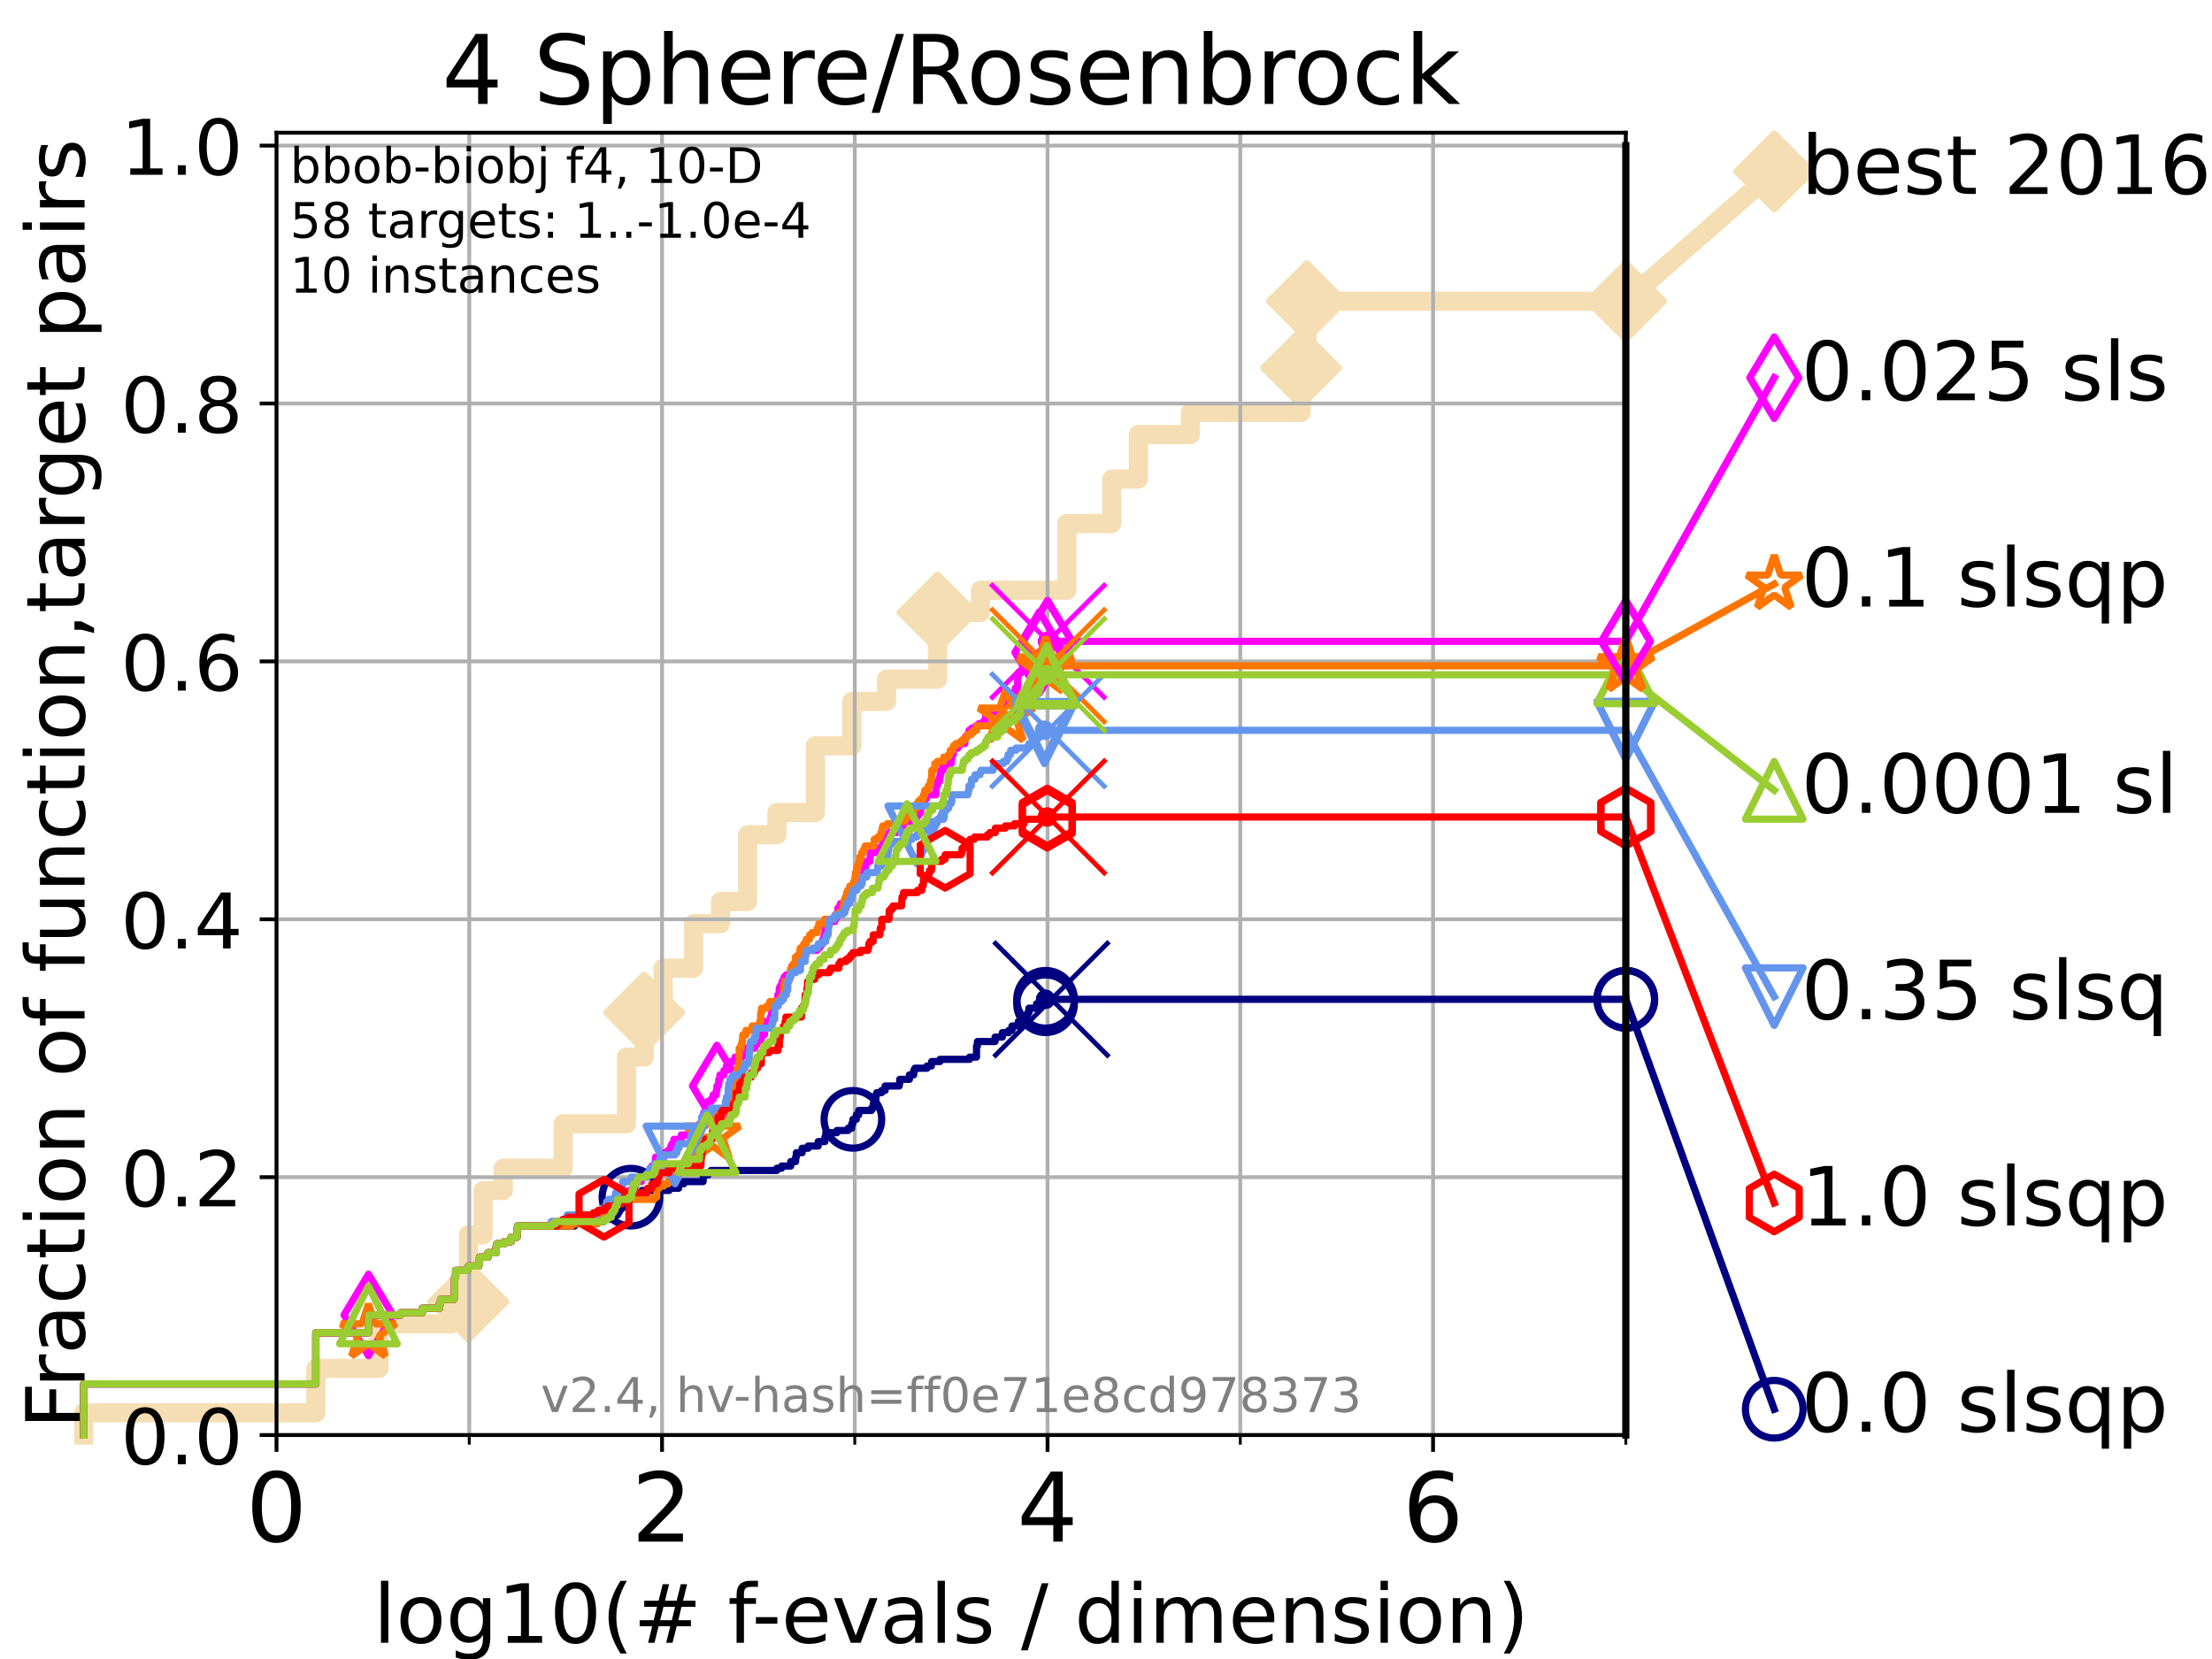 <?xml version="1.0" encoding="utf-8" standalone="no"?>
<!DOCTYPE svg PUBLIC "-//W3C//DTD SVG 1.1//EN"
  "http://www.w3.org/Graphics/SVG/1.1/DTD/svg11.dtd">
<!-- Created with matplotlib (https://matplotlib.org/) -->
<svg height="345.6pt" version="1.1" viewBox="0 0 460.8 345.6" width="460.8pt" xmlns="http://www.w3.org/2000/svg" xmlns:xlink="http://www.w3.org/1999/xlink">
 <defs>
  <style type="text/css">*{stroke-linecap:butt;stroke-linejoin:round;}</style>
 </defs>
 <g id="figure_1">
  <g id="patch_1">
   <path d="M 0 345.6 
L 460.8 345.6 
L 460.8 0 
L 0 0 
z
" style="fill:#ffffff;"/>
  </g>
  <g id="axes_1">
   <g id="patch_2">
    <path d="M 57.6 298.944 
L 338.688 298.944 
L 338.688 27.648 
L 57.6 27.648 
z
" style="fill:#ffffff;"/>
   </g>
   <g id="line2d_1">
    <path d="M 17.445 298.944 
L 17.445 294.313 
L 65.797 294.313 
L 65.797 285.05 
L 78.942 285.05 
L 78.942 275.788 
L 94.081 275.788 
L 94.081 271.157 
L 97.58 271.157 
L 97.58 257.263 
L 100.642 257.263 
L 100.642 248.001 
L 104.826 248.001 
L 104.826 243.37 
L 117.317 243.37 
L 117.317 234.107 
L 130.505 234.107 
L 130.505 220.214 
L 134.193 220.214 
L 134.193 210.951 
L 138.136 210.951 
L 138.136 201.689 
L 144.463 201.689 
L 144.463 192.426 
L 150.086 192.426 
L 150.086 187.795 
L 155.735 187.795 
L 155.735 173.901 
L 161.85 173.901 
L 161.85 169.27 
L 169.87 169.27 
L 169.87 155.377 
L 177.447 155.377 
L 177.447 146.114 
L 184.685 146.114 
L 184.685 141.483 
L 195.297 141.483 
L 195.297 127.589 
L 204.259 127.589 
L 204.259 122.958 
L 222.248 122.958 
L 222.248 109.065 
L 231.584 109.065 
L 231.584 99.802 
L 237.142 99.802 
L 237.142 90.54 
L 247.981 90.54 
L 247.981 85.909 
L 271.042 85.909 
L 271.042 76.646 
L 272.265 76.646 
L 272.265 62.753 
L 338.688 62.753 
" style="fill:none;stroke:#f5deb3;stroke-linecap:square;stroke-width:4;"/>
   </g>
   <g id="line2d_2">
    <defs>
     <path d="M 0 7.778 
L 7.778 0 
L 0 -7.778 
L -7.778 0 
z
" id="ma36b714237" style="stroke:#f5deb3;stroke-linejoin:miter;stroke-width:1.5;"/>
    </defs>
    <g>
     <use style="fill:#f5deb3;stroke:#f5deb3;stroke-linejoin:miter;stroke-width:1.5;" x="97.58" xlink:href="#ma36b714237" y="271.157"/>
     <use style="fill:#f5deb3;stroke:#f5deb3;stroke-linejoin:miter;stroke-width:1.5;" x="134.193" xlink:href="#ma36b714237" y="210.951"/>
     <use style="fill:#f5deb3;stroke:#f5deb3;stroke-linejoin:miter;stroke-width:1.5;" x="195.297" xlink:href="#ma36b714237" y="127.589"/>
     <use style="fill:#f5deb3;stroke:#f5deb3;stroke-linejoin:miter;stroke-width:1.5;" x="271.042" xlink:href="#ma36b714237" y="76.646"/>
     <use style="fill:#f5deb3;stroke:#f5deb3;stroke-linejoin:miter;stroke-width:1.5;" x="272.265" xlink:href="#ma36b714237" y="62.753"/>
     <use style="fill:#f5deb3;stroke:#f5deb3;stroke-linejoin:miter;stroke-width:1.5;" x="338.688" xlink:href="#ma36b714237" y="62.753"/>
    </g>
   </g>
   <g id="line2d_3">
    <path style="fill:none;stroke:#f5deb3;stroke-linecap:square;stroke-width:4;"/>
    <g/>
   </g>
   <g id="line2d_4">
    <path d="M 338.688 62.753 
L 369.608 35.706 
" style="fill:none;stroke:#f5deb3;stroke-linecap:square;stroke-width:4;"/>
    <g>
     <use style="fill:#f5deb3;stroke:#f5deb3;stroke-linejoin:miter;stroke-width:1.5;" x="338.688" xlink:href="#ma36b714237" y="62.753"/>
     <use style="fill:#f5deb3;stroke:#f5deb3;stroke-linejoin:miter;stroke-width:1.5;" x="369.608" xlink:href="#ma36b714237" y="35.706"/>
    </g>
   </g>
   <g id="matplotlib.axis_1">
    <g id="xtick_1">
     <g id="line2d_5">
      <path clip-path="url(#p944f4acb50)" d="M 57.6 298.944 
L 57.6 27.648 
" style="fill:none;stroke:#b0b0b0;stroke-linecap:square;stroke-width:0.8;"/>
     </g>
     <g id="line2d_6">
      <defs>
       <path d="M 0 0 
L 0 3.5 
" id="m1bc198a5f8" style="stroke:#000000;stroke-width:0.8;"/>
      </defs>
      <g>
       <use style="stroke:#000000;stroke-width:0.8;" x="57.6" xlink:href="#m1bc198a5f8" y="298.944"/>
      </g>
     </g>
     <g id="text_1">
      <!-- 0 -->
      <g transform="translate(51.237 321.141)scale(0.2 -0.2)">
       <defs>
        <path d="M 31.781 66.406 
Q 24.172 66.406 20.328 58.906 
Q 16.5 51.422 16.5 36.375 
Q 16.5 21.391 20.328 13.891 
Q 24.172 6.391 31.781 6.391 
Q 39.453 6.391 43.281 13.891 
Q 47.125 21.391 47.125 36.375 
Q 47.125 51.422 43.281 58.906 
Q 39.453 66.406 31.781 66.406 
z
M 31.781 74.219 
Q 44.047 74.219 50.516 64.516 
Q 56.984 54.828 56.984 36.375 
Q 56.984 17.969 50.516 8.266 
Q 44.047 -1.422 31.781 -1.422 
Q 19.531 -1.422 13.062 8.266 
Q 6.594 17.969 6.594 36.375 
Q 6.594 54.828 13.062 64.516 
Q 19.531 74.219 31.781 74.219 
z
" id="DejaVuSans-48"/>
       </defs>
       <use xlink:href="#DejaVuSans-48"/>
      </g>
     </g>
    </g>
    <g id="xtick_2">
     <g id="line2d_7">
      <path clip-path="url(#p944f4acb50)" d="M 137.911 298.944 
L 137.911 27.648 
" style="fill:none;stroke:#b0b0b0;stroke-linecap:square;stroke-width:0.8;"/>
     </g>
     <g id="line2d_8">
      <g>
       <use style="stroke:#000000;stroke-width:0.8;" x="137.911" xlink:href="#m1bc198a5f8" y="298.944"/>
      </g>
     </g>
     <g id="text_2">
      <!-- 2 -->
      <g transform="translate(131.548 321.141)scale(0.2 -0.2)">
       <defs>
        <path d="M 19.188 8.297 
L 53.609 8.297 
L 53.609 0 
L 7.328 0 
L 7.328 8.297 
Q 12.938 14.109 22.625 23.891 
Q 32.328 33.688 34.812 36.531 
Q 39.547 41.844 41.422 45.531 
Q 43.312 49.219 43.312 52.781 
Q 43.312 58.594 39.234 62.25 
Q 35.156 65.922 28.609 65.922 
Q 23.969 65.922 18.812 64.312 
Q 13.672 62.703 7.812 59.422 
L 7.812 69.391 
Q 13.766 71.781 18.938 73 
Q 24.125 74.219 28.422 74.219 
Q 39.75 74.219 46.484 68.547 
Q 53.219 62.891 53.219 53.422 
Q 53.219 48.922 51.531 44.891 
Q 49.859 40.875 45.406 35.406 
Q 44.188 33.984 37.641 27.219 
Q 31.109 20.453 19.188 8.297 
z
" id="DejaVuSans-50"/>
       </defs>
       <use xlink:href="#DejaVuSans-50"/>
      </g>
     </g>
    </g>
    <g id="xtick_3">
     <g id="line2d_9">
      <path clip-path="url(#p944f4acb50)" d="M 218.222 298.944 
L 218.222 27.648 
" style="fill:none;stroke:#b0b0b0;stroke-linecap:square;stroke-width:0.8;"/>
     </g>
     <g id="line2d_10">
      <g>
       <use style="stroke:#000000;stroke-width:0.8;" x="218.222" xlink:href="#m1bc198a5f8" y="298.944"/>
      </g>
     </g>
     <g id="text_3">
      <!-- 4 -->
      <g transform="translate(211.859 321.141)scale(0.2 -0.2)">
       <defs>
        <path d="M 37.797 64.312 
L 12.891 25.391 
L 37.797 25.391 
z
M 35.203 72.906 
L 47.609 72.906 
L 47.609 25.391 
L 58.016 25.391 
L 58.016 17.188 
L 47.609 17.188 
L 47.609 0 
L 37.797 0 
L 37.797 17.188 
L 4.891 17.188 
L 4.891 26.703 
z
" id="DejaVuSans-52"/>
       </defs>
       <use xlink:href="#DejaVuSans-52"/>
      </g>
     </g>
    </g>
    <g id="xtick_4">
     <g id="line2d_11">
      <path clip-path="url(#p944f4acb50)" d="M 298.533 298.944 
L 298.533 27.648 
" style="fill:none;stroke:#b0b0b0;stroke-linecap:square;stroke-width:0.8;"/>
     </g>
     <g id="line2d_12">
      <g>
       <use style="stroke:#000000;stroke-width:0.8;" x="298.533" xlink:href="#m1bc198a5f8" y="298.944"/>
      </g>
     </g>
     <g id="text_4">
      <!-- 6 -->
      <g transform="translate(292.17 321.141)scale(0.2 -0.2)">
       <defs>
        <path d="M 33.016 40.375 
Q 26.375 40.375 22.484 35.828 
Q 18.609 31.297 18.609 23.391 
Q 18.609 15.531 22.484 10.953 
Q 26.375 6.391 33.016 6.391 
Q 39.656 6.391 43.531 10.953 
Q 47.406 15.531 47.406 23.391 
Q 47.406 31.297 43.531 35.828 
Q 39.656 40.375 33.016 40.375 
z
M 52.594 71.297 
L 52.594 62.312 
Q 48.875 64.062 45.094 64.984 
Q 41.312 65.922 37.594 65.922 
Q 27.828 65.922 22.672 59.328 
Q 17.531 52.734 16.797 39.406 
Q 19.672 43.656 24.016 45.922 
Q 28.375 48.188 33.594 48.188 
Q 44.578 48.188 50.953 41.516 
Q 57.328 34.859 57.328 23.391 
Q 57.328 12.156 50.688 5.359 
Q 44.047 -1.422 33.016 -1.422 
Q 20.359 -1.422 13.672 8.266 
Q 6.984 17.969 6.984 36.375 
Q 6.984 53.656 15.188 63.938 
Q 23.391 74.219 37.203 74.219 
Q 40.922 74.219 44.703 73.484 
Q 48.484 72.75 52.594 71.297 
z
" id="DejaVuSans-54"/>
       </defs>
       <use xlink:href="#DejaVuSans-54"/>
      </g>
     </g>
    </g>
    <g id="xtick_5">
     <g id="line2d_13">
      <path clip-path="url(#p944f4acb50)" d="M 97.755 298.944 
L 97.755 27.648 
" style="fill:none;stroke:#b0b0b0;stroke-linecap:square;stroke-width:0.8;"/>
     </g>
     <g id="line2d_14">
      <defs>
       <path d="M 0 0 
L 0 2 
" id="m81a538db85" style="stroke:#000000;stroke-width:0.6;"/>
      </defs>
      <g>
       <use style="stroke:#000000;stroke-width:0.6;" x="97.755" xlink:href="#m81a538db85" y="298.944"/>
      </g>
     </g>
    </g>
    <g id="xtick_6">
     <g id="line2d_15">
      <path clip-path="url(#p944f4acb50)" d="M 178.066 298.944 
L 178.066 27.648 
" style="fill:none;stroke:#b0b0b0;stroke-linecap:square;stroke-width:0.8;"/>
     </g>
     <g id="line2d_16">
      <g>
       <use style="stroke:#000000;stroke-width:0.6;" x="178.066" xlink:href="#m81a538db85" y="298.944"/>
      </g>
     </g>
    </g>
    <g id="xtick_7">
     <g id="line2d_17">
      <path clip-path="url(#p944f4acb50)" d="M 258.377 298.944 
L 258.377 27.648 
" style="fill:none;stroke:#b0b0b0;stroke-linecap:square;stroke-width:0.8;"/>
     </g>
     <g id="line2d_18">
      <g>
       <use style="stroke:#000000;stroke-width:0.6;" x="258.377" xlink:href="#m81a538db85" y="298.944"/>
      </g>
     </g>
    </g>
    <g id="xtick_8">
     <g id="line2d_19">
      <path clip-path="url(#p944f4acb50)" d="M 338.688 298.944 
L 338.688 27.648 
" style="fill:none;stroke:#b0b0b0;stroke-linecap:square;stroke-width:0.8;"/>
     </g>
     <g id="line2d_20">
      <g>
       <use style="stroke:#000000;stroke-width:0.6;" x="338.688" xlink:href="#m81a538db85" y="298.944"/>
      </g>
     </g>
    </g>
    <g id="text_5">
     <!-- log10(# f-evals / dimension) -->
     <g transform="translate(77.764 342.218)scale(0.17 -0.17)">
      <defs>
       <path d="M 9.422 75.984 
L 18.406 75.984 
L 18.406 0 
L 9.422 0 
z
" id="DejaVuSans-108"/>
       <path d="M 30.609 48.391 
Q 23.391 48.391 19.188 42.75 
Q 14.984 37.109 14.984 27.297 
Q 14.984 17.484 19.156 11.844 
Q 23.344 6.203 30.609 6.203 
Q 37.797 6.203 41.984 11.859 
Q 46.188 17.531 46.188 27.297 
Q 46.188 37.016 41.984 42.703 
Q 37.797 48.391 30.609 48.391 
z
M 30.609 56 
Q 42.328 56 49.016 48.375 
Q 55.719 40.766 55.719 27.297 
Q 55.719 13.875 49.016 6.219 
Q 42.328 -1.422 30.609 -1.422 
Q 18.844 -1.422 12.172 6.219 
Q 5.516 13.875 5.516 27.297 
Q 5.516 40.766 12.172 48.375 
Q 18.844 56 30.609 56 
z
" id="DejaVuSans-111"/>
       <path d="M 45.406 27.984 
Q 45.406 37.75 41.375 43.109 
Q 37.359 48.484 30.078 48.484 
Q 22.859 48.484 18.828 43.109 
Q 14.797 37.75 14.797 27.984 
Q 14.797 18.266 18.828 12.891 
Q 22.859 7.516 30.078 7.516 
Q 37.359 7.516 41.375 12.891 
Q 45.406 18.266 45.406 27.984 
z
M 54.391 6.781 
Q 54.391 -7.172 48.188 -13.984 
Q 42 -20.797 29.203 -20.797 
Q 24.469 -20.797 20.266 -20.094 
Q 16.062 -19.391 12.109 -17.922 
L 12.109 -9.188 
Q 16.062 -11.328 19.922 -12.344 
Q 23.781 -13.375 27.781 -13.375 
Q 36.625 -13.375 41.016 -8.766 
Q 45.406 -4.156 45.406 5.172 
L 45.406 9.625 
Q 42.625 4.781 38.281 2.391 
Q 33.938 0 27.875 0 
Q 17.828 0 11.672 7.656 
Q 5.516 15.328 5.516 27.984 
Q 5.516 40.672 11.672 48.328 
Q 17.828 56 27.875 56 
Q 33.938 56 38.281 53.609 
Q 42.625 51.219 45.406 46.391 
L 45.406 54.688 
L 54.391 54.688 
z
" id="DejaVuSans-103"/>
       <path d="M 12.406 8.297 
L 28.516 8.297 
L 28.516 63.922 
L 10.984 60.406 
L 10.984 69.391 
L 28.422 72.906 
L 38.281 72.906 
L 38.281 8.297 
L 54.391 8.297 
L 54.391 0 
L 12.406 0 
z
" id="DejaVuSans-49"/>
       <path d="M 31 75.875 
Q 24.469 64.656 21.281 53.656 
Q 18.109 42.672 18.109 31.391 
Q 18.109 20.125 21.312 9.062 
Q 24.516 -2 31 -13.188 
L 23.188 -13.188 
Q 15.875 -1.703 12.234 9.375 
Q 8.594 20.453 8.594 31.391 
Q 8.594 42.281 12.203 53.312 
Q 15.828 64.359 23.188 75.875 
z
" id="DejaVuSans-40"/>
       <path d="M 51.125 44 
L 36.922 44 
L 32.812 27.688 
L 47.125 27.688 
z
M 43.797 71.781 
L 38.719 51.516 
L 52.984 51.516 
L 58.109 71.781 
L 65.922 71.781 
L 60.891 51.516 
L 76.125 51.516 
L 76.125 44 
L 58.984 44 
L 54.984 27.688 
L 70.516 27.688 
L 70.516 20.219 
L 53.078 20.219 
L 48 0 
L 40.188 0 
L 45.219 20.219 
L 30.906 20.219 
L 25.875 0 
L 18.016 0 
L 23.094 20.219 
L 7.719 20.219 
L 7.719 27.688 
L 24.906 27.688 
L 29 44 
L 13.281 44 
L 13.281 51.516 
L 30.906 51.516 
L 35.891 71.781 
z
" id="DejaVuSans-35"/>
       <path id="DejaVuSans-32"/>
       <path d="M 37.109 75.984 
L 37.109 68.5 
L 28.516 68.5 
Q 23.688 68.5 21.797 66.547 
Q 19.922 64.594 19.922 59.516 
L 19.922 54.688 
L 34.719 54.688 
L 34.719 47.703 
L 19.922 47.703 
L 19.922 0 
L 10.891 0 
L 10.891 47.703 
L 2.297 47.703 
L 2.297 54.688 
L 10.891 54.688 
L 10.891 58.5 
Q 10.891 67.625 15.141 71.797 
Q 19.391 75.984 28.609 75.984 
z
" id="DejaVuSans-102"/>
       <path d="M 4.891 31.391 
L 31.203 31.391 
L 31.203 23.391 
L 4.891 23.391 
z
" id="DejaVuSans-45"/>
       <path d="M 56.203 29.594 
L 56.203 25.203 
L 14.891 25.203 
Q 15.484 15.922 20.484 11.062 
Q 25.484 6.203 34.422 6.203 
Q 39.594 6.203 44.453 7.469 
Q 49.312 8.734 54.109 11.281 
L 54.109 2.781 
Q 49.266 0.734 44.188 -0.344 
Q 39.109 -1.422 33.891 -1.422 
Q 20.797 -1.422 13.156 6.188 
Q 5.516 13.812 5.516 26.812 
Q 5.516 40.234 12.766 48.109 
Q 20.016 56 32.328 56 
Q 43.359 56 49.781 48.891 
Q 56.203 41.797 56.203 29.594 
z
M 47.219 32.234 
Q 47.125 39.594 43.094 43.984 
Q 39.062 48.391 32.422 48.391 
Q 24.906 48.391 20.391 44.141 
Q 15.875 39.891 15.188 32.172 
z
" id="DejaVuSans-101"/>
       <path d="M 2.984 54.688 
L 12.5 54.688 
L 29.594 8.797 
L 46.688 54.688 
L 56.203 54.688 
L 35.688 0 
L 23.484 0 
z
" id="DejaVuSans-118"/>
       <path d="M 34.281 27.484 
Q 23.391 27.484 19.188 25 
Q 14.984 22.516 14.984 16.5 
Q 14.984 11.719 18.141 8.906 
Q 21.297 6.109 26.703 6.109 
Q 34.188 6.109 38.703 11.406 
Q 43.219 16.703 43.219 25.484 
L 43.219 27.484 
z
M 52.203 31.203 
L 52.203 0 
L 43.219 0 
L 43.219 8.297 
Q 40.141 3.328 35.547 0.953 
Q 30.953 -1.422 24.312 -1.422 
Q 15.922 -1.422 10.953 3.297 
Q 6 8.016 6 15.922 
Q 6 25.141 12.172 29.828 
Q 18.359 34.516 30.609 34.516 
L 43.219 34.516 
L 43.219 35.406 
Q 43.219 41.609 39.141 45 
Q 35.062 48.391 27.688 48.391 
Q 23 48.391 18.547 47.266 
Q 14.109 46.141 10.016 43.891 
L 10.016 52.203 
Q 14.938 54.109 19.578 55.047 
Q 24.219 56 28.609 56 
Q 40.484 56 46.344 49.844 
Q 52.203 43.703 52.203 31.203 
z
" id="DejaVuSans-97"/>
       <path d="M 44.281 53.078 
L 44.281 44.578 
Q 40.484 46.531 36.375 47.5 
Q 32.281 48.484 27.875 48.484 
Q 21.188 48.484 17.844 46.438 
Q 14.5 44.391 14.5 40.281 
Q 14.5 37.156 16.891 35.375 
Q 19.281 33.594 26.516 31.984 
L 29.594 31.297 
Q 39.156 29.25 43.188 25.516 
Q 47.219 21.781 47.219 15.094 
Q 47.219 7.469 41.188 3.016 
Q 35.156 -1.422 24.609 -1.422 
Q 20.219 -1.422 15.453 -0.562 
Q 10.688 0.297 5.422 2 
L 5.422 11.281 
Q 10.406 8.688 15.234 7.391 
Q 20.062 6.109 24.812 6.109 
Q 31.156 6.109 34.562 8.281 
Q 37.984 10.453 37.984 14.406 
Q 37.984 18.062 35.516 20.016 
Q 33.062 21.969 24.703 23.781 
L 21.578 24.516 
Q 13.234 26.266 9.516 29.906 
Q 5.812 33.547 5.812 39.891 
Q 5.812 47.609 11.281 51.797 
Q 16.75 56 26.812 56 
Q 31.781 56 36.172 55.266 
Q 40.578 54.547 44.281 53.078 
z
" id="DejaVuSans-115"/>
       <path d="M 25.391 72.906 
L 33.688 72.906 
L 8.297 -9.281 
L 0 -9.281 
z
" id="DejaVuSans-47"/>
       <path d="M 45.406 46.391 
L 45.406 75.984 
L 54.391 75.984 
L 54.391 0 
L 45.406 0 
L 45.406 8.203 
Q 42.578 3.328 38.25 0.953 
Q 33.938 -1.422 27.875 -1.422 
Q 17.969 -1.422 11.734 6.484 
Q 5.516 14.406 5.516 27.297 
Q 5.516 40.188 11.734 48.094 
Q 17.969 56 27.875 56 
Q 33.938 56 38.25 53.625 
Q 42.578 51.266 45.406 46.391 
z
M 14.797 27.297 
Q 14.797 17.391 18.875 11.75 
Q 22.953 6.109 30.078 6.109 
Q 37.203 6.109 41.297 11.75 
Q 45.406 17.391 45.406 27.297 
Q 45.406 37.203 41.297 42.844 
Q 37.203 48.484 30.078 48.484 
Q 22.953 48.484 18.875 42.844 
Q 14.797 37.203 14.797 27.297 
z
" id="DejaVuSans-100"/>
       <path d="M 9.422 54.688 
L 18.406 54.688 
L 18.406 0 
L 9.422 0 
z
M 9.422 75.984 
L 18.406 75.984 
L 18.406 64.594 
L 9.422 64.594 
z
" id="DejaVuSans-105"/>
       <path d="M 52 44.188 
Q 55.375 50.25 60.062 53.125 
Q 64.75 56 71.094 56 
Q 79.641 56 84.281 50.016 
Q 88.922 44.047 88.922 33.016 
L 88.922 0 
L 79.891 0 
L 79.891 32.719 
Q 79.891 40.578 77.094 44.375 
Q 74.312 48.188 68.609 48.188 
Q 61.625 48.188 57.562 43.547 
Q 53.516 38.922 53.516 30.906 
L 53.516 0 
L 44.484 0 
L 44.484 32.719 
Q 44.484 40.625 41.703 44.406 
Q 38.922 48.188 33.109 48.188 
Q 26.219 48.188 22.156 43.531 
Q 18.109 38.875 18.109 30.906 
L 18.109 0 
L 9.078 0 
L 9.078 54.688 
L 18.109 54.688 
L 18.109 46.188 
Q 21.188 51.219 25.484 53.609 
Q 29.781 56 35.688 56 
Q 41.656 56 45.828 52.969 
Q 50 49.953 52 44.188 
z
" id="DejaVuSans-109"/>
       <path d="M 54.891 33.016 
L 54.891 0 
L 45.906 0 
L 45.906 32.719 
Q 45.906 40.484 42.875 44.328 
Q 39.844 48.188 33.797 48.188 
Q 26.516 48.188 22.312 43.547 
Q 18.109 38.922 18.109 30.906 
L 18.109 0 
L 9.078 0 
L 9.078 54.688 
L 18.109 54.688 
L 18.109 46.188 
Q 21.344 51.125 25.703 53.562 
Q 30.078 56 35.797 56 
Q 45.219 56 50.047 50.172 
Q 54.891 44.344 54.891 33.016 
z
" id="DejaVuSans-110"/>
       <path d="M 8.016 75.875 
L 15.828 75.875 
Q 23.141 64.359 26.781 53.312 
Q 30.422 42.281 30.422 31.391 
Q 30.422 20.453 26.781 9.375 
Q 23.141 -1.703 15.828 -13.188 
L 8.016 -13.188 
Q 14.5 -2 17.703 9.062 
Q 20.906 20.125 20.906 31.391 
Q 20.906 42.672 17.703 53.656 
Q 14.5 64.656 8.016 75.875 
z
" id="DejaVuSans-41"/>
      </defs>
      <use xlink:href="#DejaVuSans-108"/>
      <use x="27.783" xlink:href="#DejaVuSans-111"/>
      <use x="88.965" xlink:href="#DejaVuSans-103"/>
      <use x="152.441" xlink:href="#DejaVuSans-49"/>
      <use x="216.064" xlink:href="#DejaVuSans-48"/>
      <use x="279.688" xlink:href="#DejaVuSans-40"/>
      <use x="318.701" xlink:href="#DejaVuSans-35"/>
      <use x="402.49" xlink:href="#DejaVuSans-32"/>
      <use x="434.277" xlink:href="#DejaVuSans-102"/>
      <use x="463.982" xlink:href="#DejaVuSans-45"/>
      <use x="500.066" xlink:href="#DejaVuSans-101"/>
      <use x="561.59" xlink:href="#DejaVuSans-118"/>
      <use x="620.77" xlink:href="#DejaVuSans-97"/>
      <use x="682.049" xlink:href="#DejaVuSans-108"/>
      <use x="709.832" xlink:href="#DejaVuSans-115"/>
      <use x="761.932" xlink:href="#DejaVuSans-32"/>
      <use x="793.719" xlink:href="#DejaVuSans-47"/>
      <use x="827.41" xlink:href="#DejaVuSans-32"/>
      <use x="859.197" xlink:href="#DejaVuSans-100"/>
      <use x="922.674" xlink:href="#DejaVuSans-105"/>
      <use x="950.457" xlink:href="#DejaVuSans-109"/>
      <use x="1047.869" xlink:href="#DejaVuSans-101"/>
      <use x="1109.393" xlink:href="#DejaVuSans-110"/>
      <use x="1172.771" xlink:href="#DejaVuSans-115"/>
      <use x="1224.871" xlink:href="#DejaVuSans-105"/>
      <use x="1252.654" xlink:href="#DejaVuSans-111"/>
      <use x="1313.836" xlink:href="#DejaVuSans-110"/>
      <use x="1377.215" xlink:href="#DejaVuSans-41"/>
     </g>
    </g>
   </g>
   <g id="matplotlib.axis_2">
    <g id="ytick_1">
     <g id="line2d_21">
      <path clip-path="url(#p944f4acb50)" d="M 57.6 298.944 
L 338.688 298.944 
" style="fill:none;stroke:#b0b0b0;stroke-linecap:square;stroke-width:0.8;"/>
     </g>
     <g id="line2d_22">
      <defs>
       <path d="M 0 0 
L -3.5 0 
" id="m6c780476ee" style="stroke:#000000;stroke-width:0.8;"/>
      </defs>
      <g>
       <use style="stroke:#000000;stroke-width:0.8;" x="57.6" xlink:href="#m6c780476ee" y="298.944"/>
      </g>
     </g>
     <g id="text_6">
      <!-- 0.0 -->
      <g transform="translate(25.155 305.023)scale(0.16 -0.16)">
       <defs>
        <path d="M 10.688 12.406 
L 21 12.406 
L 21 0 
L 10.688 0 
z
" id="DejaVuSans-46"/>
       </defs>
       <use xlink:href="#DejaVuSans-48"/>
       <use x="63.623" xlink:href="#DejaVuSans-46"/>
       <use x="95.41" xlink:href="#DejaVuSans-48"/>
      </g>
     </g>
    </g>
    <g id="ytick_2">
     <g id="line2d_23">
      <path clip-path="url(#p944f4acb50)" d="M 57.6 245.222 
L 338.688 245.222 
" style="fill:none;stroke:#b0b0b0;stroke-linecap:square;stroke-width:0.8;"/>
     </g>
     <g id="line2d_24">
      <g>
       <use style="stroke:#000000;stroke-width:0.8;" x="57.6" xlink:href="#m6c780476ee" y="245.222"/>
      </g>
     </g>
     <g id="text_7">
      <!-- 0.2 -->
      <g transform="translate(25.155 251.301)scale(0.16 -0.16)">
       <use xlink:href="#DejaVuSans-48"/>
       <use x="63.623" xlink:href="#DejaVuSans-46"/>
       <use x="95.41" xlink:href="#DejaVuSans-50"/>
      </g>
     </g>
    </g>
    <g id="ytick_3">
     <g id="line2d_25">
      <path clip-path="url(#p944f4acb50)" d="M 57.6 191.5 
L 338.688 191.5 
" style="fill:none;stroke:#b0b0b0;stroke-linecap:square;stroke-width:0.8;"/>
     </g>
     <g id="line2d_26">
      <g>
       <use style="stroke:#000000;stroke-width:0.8;" x="57.6" xlink:href="#m6c780476ee" y="191.5"/>
      </g>
     </g>
     <g id="text_8">
      <!-- 0.4 -->
      <g transform="translate(25.155 197.579)scale(0.16 -0.16)">
       <use xlink:href="#DejaVuSans-48"/>
       <use x="63.623" xlink:href="#DejaVuSans-46"/>
       <use x="95.41" xlink:href="#DejaVuSans-52"/>
      </g>
     </g>
    </g>
    <g id="ytick_4">
     <g id="line2d_27">
      <path clip-path="url(#p944f4acb50)" d="M 57.6 137.778 
L 338.688 137.778 
" style="fill:none;stroke:#b0b0b0;stroke-linecap:square;stroke-width:0.8;"/>
     </g>
     <g id="line2d_28">
      <g>
       <use style="stroke:#000000;stroke-width:0.8;" x="57.6" xlink:href="#m6c780476ee" y="137.778"/>
      </g>
     </g>
     <g id="text_9">
      <!-- 0.6 -->
      <g transform="translate(25.155 143.857)scale(0.16 -0.16)">
       <use xlink:href="#DejaVuSans-48"/>
       <use x="63.623" xlink:href="#DejaVuSans-46"/>
       <use x="95.41" xlink:href="#DejaVuSans-54"/>
      </g>
     </g>
    </g>
    <g id="ytick_5">
     <g id="line2d_29">
      <path clip-path="url(#p944f4acb50)" d="M 57.6 84.056 
L 338.688 84.056 
" style="fill:none;stroke:#b0b0b0;stroke-linecap:square;stroke-width:0.8;"/>
     </g>
     <g id="line2d_30">
      <g>
       <use style="stroke:#000000;stroke-width:0.8;" x="57.6" xlink:href="#m6c780476ee" y="84.056"/>
      </g>
     </g>
     <g id="text_10">
      <!-- 0.8 -->
      <g transform="translate(25.155 90.135)scale(0.16 -0.16)">
       <defs>
        <path d="M 31.781 34.625 
Q 24.75 34.625 20.719 30.859 
Q 16.703 27.094 16.703 20.516 
Q 16.703 13.922 20.719 10.156 
Q 24.75 6.391 31.781 6.391 
Q 38.812 6.391 42.859 10.172 
Q 46.922 13.969 46.922 20.516 
Q 46.922 27.094 42.891 30.859 
Q 38.875 34.625 31.781 34.625 
z
M 21.922 38.812 
Q 15.578 40.375 12.031 44.719 
Q 8.5 49.078 8.5 55.328 
Q 8.5 64.062 14.719 69.141 
Q 20.953 74.219 31.781 74.219 
Q 42.672 74.219 48.875 69.141 
Q 55.078 64.062 55.078 55.328 
Q 55.078 49.078 51.531 44.719 
Q 48 40.375 41.703 38.812 
Q 48.828 37.156 52.797 32.312 
Q 56.781 27.484 56.781 20.516 
Q 56.781 9.906 50.312 4.234 
Q 43.844 -1.422 31.781 -1.422 
Q 19.734 -1.422 13.25 4.234 
Q 6.781 9.906 6.781 20.516 
Q 6.781 27.484 10.781 32.312 
Q 14.797 37.156 21.922 38.812 
z
M 18.312 54.391 
Q 18.312 48.734 21.844 45.562 
Q 25.391 42.391 31.781 42.391 
Q 38.141 42.391 41.719 45.562 
Q 45.312 48.734 45.312 54.391 
Q 45.312 60.062 41.719 63.234 
Q 38.141 66.406 31.781 66.406 
Q 25.391 66.406 21.844 63.234 
Q 18.312 60.062 18.312 54.391 
z
" id="DejaVuSans-56"/>
       </defs>
       <use xlink:href="#DejaVuSans-48"/>
       <use x="63.623" xlink:href="#DejaVuSans-46"/>
       <use x="95.41" xlink:href="#DejaVuSans-56"/>
      </g>
     </g>
    </g>
    <g id="ytick_6">
     <g id="line2d_31">
      <path clip-path="url(#p944f4acb50)" d="M 57.6 30.334 
L 338.688 30.334 
" style="fill:none;stroke:#b0b0b0;stroke-linecap:square;stroke-width:0.8;"/>
     </g>
     <g id="line2d_32">
      <g>
       <use style="stroke:#000000;stroke-width:0.8;" x="57.6" xlink:href="#m6c780476ee" y="30.334"/>
      </g>
     </g>
     <g id="text_11">
      <!-- 1.0 -->
      <g transform="translate(25.155 36.413)scale(0.16 -0.16)">
       <use xlink:href="#DejaVuSans-49"/>
       <use x="63.623" xlink:href="#DejaVuSans-46"/>
       <use x="95.41" xlink:href="#DejaVuSans-48"/>
      </g>
     </g>
    </g>
    <g id="text_12">
     <!-- Fraction of function,target pairs -->
     <g transform="translate(17.62 297.681)rotate(-90)scale(0.17 -0.17)">
      <defs>
       <path d="M 9.812 72.906 
L 51.703 72.906 
L 51.703 64.594 
L 19.672 64.594 
L 19.672 43.109 
L 48.578 43.109 
L 48.578 34.812 
L 19.672 34.812 
L 19.672 0 
L 9.812 0 
z
" id="DejaVuSans-70"/>
       <path d="M 41.109 46.297 
Q 39.594 47.172 37.812 47.578 
Q 36.031 48 33.891 48 
Q 26.266 48 22.188 43.047 
Q 18.109 38.094 18.109 28.812 
L 18.109 0 
L 9.078 0 
L 9.078 54.688 
L 18.109 54.688 
L 18.109 46.188 
Q 20.953 51.172 25.484 53.578 
Q 30.031 56 36.531 56 
Q 37.453 56 38.578 55.875 
Q 39.703 55.766 41.062 55.516 
z
" id="DejaVuSans-114"/>
       <path d="M 48.781 52.594 
L 48.781 44.188 
Q 44.969 46.297 41.141 47.344 
Q 37.312 48.391 33.406 48.391 
Q 24.656 48.391 19.812 42.844 
Q 14.984 37.312 14.984 27.297 
Q 14.984 17.281 19.812 11.734 
Q 24.656 6.203 33.406 6.203 
Q 37.312 6.203 41.141 7.25 
Q 44.969 8.297 48.781 10.406 
L 48.781 2.094 
Q 45.016 0.344 40.984 -0.531 
Q 36.969 -1.422 32.422 -1.422 
Q 20.062 -1.422 12.781 6.344 
Q 5.516 14.109 5.516 27.297 
Q 5.516 40.672 12.859 48.328 
Q 20.219 56 33.016 56 
Q 37.156 56 41.109 55.141 
Q 45.062 54.297 48.781 52.594 
z
" id="DejaVuSans-99"/>
       <path d="M 18.312 70.219 
L 18.312 54.688 
L 36.812 54.688 
L 36.812 47.703 
L 18.312 47.703 
L 18.312 18.016 
Q 18.312 11.328 20.141 9.422 
Q 21.969 7.516 27.594 7.516 
L 36.812 7.516 
L 36.812 0 
L 27.594 0 
Q 17.188 0 13.234 3.875 
Q 9.281 7.766 9.281 18.016 
L 9.281 47.703 
L 2.688 47.703 
L 2.688 54.688 
L 9.281 54.688 
L 9.281 70.219 
z
" id="DejaVuSans-116"/>
       <path d="M 8.5 21.578 
L 8.5 54.688 
L 17.484 54.688 
L 17.484 21.922 
Q 17.484 14.156 20.5 10.266 
Q 23.531 6.391 29.594 6.391 
Q 36.859 6.391 41.078 11.031 
Q 45.312 15.672 45.312 23.688 
L 45.312 54.688 
L 54.297 54.688 
L 54.297 0 
L 45.312 0 
L 45.312 8.406 
Q 42.047 3.422 37.719 1 
Q 33.406 -1.422 27.688 -1.422 
Q 18.266 -1.422 13.375 4.438 
Q 8.5 10.297 8.5 21.578 
z
M 31.109 56 
z
" id="DejaVuSans-117"/>
       <path d="M 11.719 12.406 
L 22.016 12.406 
L 22.016 4 
L 14.016 -11.625 
L 7.719 -11.625 
L 11.719 4 
z
" id="DejaVuSans-44"/>
       <path d="M 18.109 8.203 
L 18.109 -20.797 
L 9.078 -20.797 
L 9.078 54.688 
L 18.109 54.688 
L 18.109 46.391 
Q 20.953 51.266 25.266 53.625 
Q 29.594 56 35.594 56 
Q 45.562 56 51.781 48.094 
Q 58.016 40.188 58.016 27.297 
Q 58.016 14.406 51.781 6.484 
Q 45.562 -1.422 35.594 -1.422 
Q 29.594 -1.422 25.266 0.953 
Q 20.953 3.328 18.109 8.203 
z
M 48.688 27.297 
Q 48.688 37.203 44.609 42.844 
Q 40.531 48.484 33.406 48.484 
Q 26.266 48.484 22.188 42.844 
Q 18.109 37.203 18.109 27.297 
Q 18.109 17.391 22.188 11.75 
Q 26.266 6.109 33.406 6.109 
Q 40.531 6.109 44.609 11.75 
Q 48.688 17.391 48.688 27.297 
z
" id="DejaVuSans-112"/>
      </defs>
      <use xlink:href="#DejaVuSans-70"/>
      <use x="50.27" xlink:href="#DejaVuSans-114"/>
      <use x="91.383" xlink:href="#DejaVuSans-97"/>
      <use x="152.662" xlink:href="#DejaVuSans-99"/>
      <use x="207.643" xlink:href="#DejaVuSans-116"/>
      <use x="246.852" xlink:href="#DejaVuSans-105"/>
      <use x="274.635" xlink:href="#DejaVuSans-111"/>
      <use x="335.816" xlink:href="#DejaVuSans-110"/>
      <use x="399.195" xlink:href="#DejaVuSans-32"/>
      <use x="430.982" xlink:href="#DejaVuSans-111"/>
      <use x="492.164" xlink:href="#DejaVuSans-102"/>
      <use x="527.369" xlink:href="#DejaVuSans-32"/>
      <use x="559.156" xlink:href="#DejaVuSans-102"/>
      <use x="594.361" xlink:href="#DejaVuSans-117"/>
      <use x="657.74" xlink:href="#DejaVuSans-110"/>
      <use x="721.119" xlink:href="#DejaVuSans-99"/>
      <use x="776.1" xlink:href="#DejaVuSans-116"/>
      <use x="815.309" xlink:href="#DejaVuSans-105"/>
      <use x="843.092" xlink:href="#DejaVuSans-111"/>
      <use x="904.273" xlink:href="#DejaVuSans-110"/>
      <use x="967.652" xlink:href="#DejaVuSans-44"/>
      <use x="999.439" xlink:href="#DejaVuSans-116"/>
      <use x="1038.648" xlink:href="#DejaVuSans-97"/>
      <use x="1099.928" xlink:href="#DejaVuSans-114"/>
      <use x="1139.291" xlink:href="#DejaVuSans-103"/>
      <use x="1202.768" xlink:href="#DejaVuSans-101"/>
      <use x="1264.291" xlink:href="#DejaVuSans-116"/>
      <use x="1303.5" xlink:href="#DejaVuSans-32"/>
      <use x="1335.287" xlink:href="#DejaVuSans-112"/>
      <use x="1398.764" xlink:href="#DejaVuSans-97"/>
      <use x="1460.043" xlink:href="#DejaVuSans-105"/>
      <use x="1487.826" xlink:href="#DejaVuSans-114"/>
      <use x="1528.939" xlink:href="#DejaVuSans-115"/>
     </g>
    </g>
   </g>
   <g id="line2d_33">
    <defs>
     <path d="M 0 1.5 
C 0.398 1.5 0.779 1.342 1.061 1.061 
C 1.342 0.779 1.5 0.398 1.5 0 
C 1.5 -0.398 1.342 -0.779 1.061 -1.061 
C 0.779 -1.342 0.398 -1.5 0 -1.5 
C -0.398 -1.5 -0.779 -1.342 -1.061 -1.061 
C -1.342 -0.779 -1.5 -0.398 -1.5 0 
C -1.5 0.398 -1.342 0.779 -1.061 1.061 
C -0.779 1.342 -0.398 1.5 0 1.5 
z
" id="m854564e204" style="stroke:#f5deb3;"/>
    </defs>
    <g>
     <use style="fill:#f5deb3;stroke:#f5deb3;" x="272.265" xlink:href="#m854564e204" y="62.753"/>
     <use style="fill:#f5deb3;stroke:#f5deb3;" x="272.265" xlink:href="#m854564e204" y="62.753"/>
    </g>
   </g>
   <g id="line2d_34">
    <defs>
     <path d="M 0 1.5 
C 0.398 1.5 0.779 1.342 1.061 1.061 
C 1.342 0.779 1.5 0.398 1.5 0 
C 1.5 -0.398 1.342 -0.779 1.061 -1.061 
C 0.779 -1.342 0.398 -1.5 0 -1.5 
C -0.398 -1.5 -0.779 -1.342 -1.061 -1.061 
C -1.342 -0.779 -1.5 -0.398 -1.5 0 
C -1.5 0.398 -1.342 0.779 -1.061 1.061 
C -0.779 1.342 -0.398 1.5 0 1.5 
z
" id="mda9ef779aa" style="stroke:#000080;"/>
    </defs>
    <g>
     <use style="fill:#000080;stroke:#000080;" x="217.808" xlink:href="#mda9ef779aa" y="208.172"/>
     <use style="fill:#000080;stroke:#000080;" x="217.808" xlink:href="#mda9ef779aa" y="208.172"/>
    </g>
   </g>
   <g id="line2d_35">
    <path d="M 17.445 298.944 
L 17.445 288.292 
L 65.797 288.292 
L 65.797 277.64 
L 76.759 277.64 
L 76.759 273.935 
L 83.438 273.935 
L 83.438 273.472 
L 87.952 273.472 
L 87.952 272.546 
L 91.535 272.546 
L 91.535 271.62 
L 91.783 271.62 
L 91.783 270.694 
L 94.506 270.694 
L 94.506 270.231 
L 94.715 270.231 
L 94.715 266.062 
L 94.921 266.062 
L 94.921 264.673 
L 97.403 264.673 
L 97.403 264.21 
L 97.58 264.21 
L 97.58 263.747 
L 99.732 263.747 
L 99.732 263.284 
L 99.887 263.284 
L 99.887 261.894 
L 101.647 261.894 
L 101.647 260.968 
L 103.372 260.968 
L 103.372 259.579 
L 103.498 259.579 
L 103.498 259.116 
L 105.057 259.116 
L 105.057 258.653 
L 106.489 258.653 
L 106.489 257.726 
L 107.713 257.726 
L 107.811 255.411 
L 119.702 255.411 
L 119.702 254.948 
L 120.239 254.948 
L 120.239 254.484 
L 125.753 254.484 
L 125.753 254.021 
L 127.799 254.021 
L 127.799 253.558 
L 127.923 253.558 
L 127.923 253.095 
L 128.65 253.095 
L 128.65 252.632 
L 128.944 252.632 
L 128.944 252.169 
L 129.205 252.169 
L 129.205 251.706 
L 129.63 251.706 
L 129.63 251.243 
L 129.881 251.243 
L 129.909 250.316 
L 130.291 250.316 
L 130.291 249.853 
L 131.44 249.853 
L 131.44 249.39 
L 132.036 249.39 
L 132.036 248.927 
L 133.712 248.927 
L 133.712 248.001 
L 139.366 248.001 
L 139.366 247.538 
L 141.364 247.538 
L 141.364 246.611 
L 142.433 246.611 
L 142.433 246.148 
L 146.474 246.148 
L 146.517 244.759 
L 147.51 244.759 
L 147.51 244.296 
L 148.113 244.296 
L 148.113 243.833 
L 161.814 243.833 
L 161.814 243.37 
L 162.813 243.37 
L 162.813 242.906 
L 164.728 242.906 
L 164.728 241.98 
L 165.743 241.98 
L 165.743 241.054 
L 165.891 241.054 
L 165.891 240.128 
L 167.103 240.128 
L 167.103 239.201 
L 168.355 239.201 
L 168.355 238.738 
L 170.438 238.738 
L 170.438 237.812 
L 171.841 237.812 
L 171.841 236.886 
L 172.03 236.886 
L 172.03 235.96 
L 174.346 235.96 
L 174.346 235.496 
L 176.68 235.496 
L 176.68 235.033 
L 177.421 235.033 
L 177.421 234.107 
L 177.673 234.107 
L 177.673 233.181 
L 178.389 233.181 
L 178.389 232.255 
L 178.879 232.255 
L 178.879 231.328 
L 181.533 231.328 
L 181.533 230.865 
L 181.916 230.865 
L 181.916 229.939 
L 182.315 229.939 
L 182.315 229.013 
L 182.462 229.013 
L 182.462 228.087 
L 182.65 228.087 
L 182.65 227.623 
L 183.655 227.623 
L 183.655 227.16 
L 184.389 227.16 
L 184.389 226.234 
L 187.314 226.234 
L 187.314 225.771 
L 187.426 225.771 
L 187.426 224.845 
L 189.451 224.845 
L 189.451 223.918 
L 190.344 223.918 
L 190.344 222.992 
L 190.586 222.992 
L 190.586 222.529 
L 193.106 222.529 
L 193.106 222.066 
L 194.021 222.066 
L 194.082 221.14 
L 195.817 221.14 
L 195.817 220.677 
L 201.99 220.677 
L 201.99 220.214 
L 203.419 220.214 
L 203.433 217.898 
L 203.616 217.898 
L 203.616 216.972 
L 207.291 216.972 
L 207.291 216.045 
L 208.804 216.045 
L 208.804 215.119 
L 210.126 215.119 
L 210.126 214.656 
L 210.817 214.656 
L 210.817 213.73 
L 212.129 213.73 
L 212.129 212.804 
L 213.704 212.804 
L 213.762 211.414 
L 214.089 211.414 
L 214.089 210.951 
L 214.348 210.951 
L 214.348 210.025 
L 215.938 210.025 
L 215.938 209.099 
L 217.808 209.099 
L 217.808 208.172 
L 338.688 208.172 
L 338.688 208.172 
" style="fill:none;stroke:#000080;stroke-linecap:square;stroke-width:1.5;"/>
   </g>
   <g id="line2d_36">
    <defs>
     <path d="M 0 6 
C 1.591 6 3.117 5.368 4.243 4.243 
C 5.368 3.117 6 1.591 6 0 
C 6 -1.591 5.368 -3.117 4.243 -4.243 
C 3.117 -5.368 1.591 -6 0 -6 
C -1.591 -6 -3.117 -5.368 -4.243 -4.243 
C -5.368 -3.117 -6 -1.591 -6 0 
C -6 1.591 -5.368 3.117 -4.243 4.243 
C -3.117 5.368 -1.591 6 0 6 
z
" id="mcb78d6b4eb" style="stroke:#000080;stroke-width:1.5;"/>
    </defs>
    <g>
     <use style="fill-opacity:0;stroke:#000080;stroke-width:1.5;" x="131.44" xlink:href="#mcb78d6b4eb" y="249.39"/>
     <use style="fill-opacity:0;stroke:#000080;stroke-width:1.5;" x="177.673" xlink:href="#mcb78d6b4eb" y="233.181"/>
     <use style="fill-opacity:0;stroke:#000080;stroke-width:1.5;" x="217.808" xlink:href="#mcb78d6b4eb" y="209.099"/>
     <use style="fill-opacity:0;stroke:#000080;stroke-width:1.5;" x="217.808" xlink:href="#mcb78d6b4eb" y="208.172"/>
     <use style="fill-opacity:0;stroke:#000080;stroke-width:1.5;" x="338.688" xlink:href="#mcb78d6b4eb" y="208.172"/>
    </g>
   </g>
   <g id="line2d_37">
    <path style="fill:none;stroke:#000080;stroke-linecap:square;stroke-width:1.5;"/>
    <g/>
   </g>
   <g id="line2d_38">
    <path clip-path="url(#p944f4acb50)" d="M 219.036 208.172 
" style="fill:none;stroke:#000080;stroke-linecap:square;stroke-width:1.5;"/>
    <defs>
     <path d="M -12 12 
L 12 -12 
M -12 -12 
L 12 12 
" id="m74e3a3d26c" style="stroke:#000080;"/>
    </defs>
    <g clip-path="url(#p944f4acb50)">
     <use style="fill:#000080;stroke:#000080;" x="219.036" xlink:href="#m74e3a3d26c" y="208.172"/>
    </g>
   </g>
   <g id="line2d_39">
    <defs>
     <path d="M 0 1.5 
C 0.398 1.5 0.779 1.342 1.061 1.061 
C 1.342 0.779 1.5 0.398 1.5 0 
C 1.5 -0.398 1.342 -0.779 1.061 -1.061 
C 0.779 -1.342 0.398 -1.5 0 -1.5 
C -0.398 -1.5 -0.779 -1.342 -1.061 -1.061 
C -1.342 -0.779 -1.5 -0.398 -1.5 0 
C -1.5 0.398 -1.342 0.779 -1.061 1.061 
C -0.779 1.342 -0.398 1.5 0 1.5 
z
" id="maa155fa3e7" style="stroke:#ff00ff;"/>
    </defs>
    <g>
     <use style="fill:#ff00ff;stroke:#ff00ff;" x="218.211" xlink:href="#maa155fa3e7" y="133.61"/>
     <use style="fill:#ff00ff;stroke:#ff00ff;" x="218.211" xlink:href="#maa155fa3e7" y="133.61"/>
    </g>
   </g>
   <g id="line2d_40">
    <path d="M 17.445 298.944 
L 17.445 288.292 
L 65.797 288.292 
L 65.797 277.64 
L 76.759 277.64 
L 76.759 273.935 
L 83.438 273.935 
L 83.438 273.472 
L 87.952 273.472 
L 87.952 272.546 
L 91.535 272.546 
L 91.535 271.62 
L 91.783 271.62 
L 91.783 270.694 
L 94.506 270.694 
L 94.506 270.231 
L 94.715 270.231 
L 94.715 266.062 
L 94.921 266.062 
L 94.921 264.673 
L 97.403 264.673 
L 97.403 264.21 
L 97.58 264.21 
L 97.58 263.747 
L 99.732 263.747 
L 99.732 263.284 
L 99.887 263.284 
L 99.887 261.894 
L 101.647 261.894 
L 101.647 260.968 
L 103.372 260.968 
L 103.372 259.579 
L 103.498 259.579 
L 103.498 259.116 
L 105.057 259.116 
L 105.057 258.653 
L 106.489 258.653 
L 106.489 257.726 
L 107.713 257.726 
L 107.811 255.411 
L 114.882 255.411 
L 114.882 254.484 
L 121.712 254.484 
L 121.712 254.021 
L 124.482 254.021 
L 124.482 253.558 
L 125.328 253.558 
L 125.328 253.095 
L 125.788 253.095 
L 125.788 252.169 
L 126.168 252.169 
L 126.168 251.706 
L 126.574 251.706 
L 126.574 251.243 
L 127.83 251.243 
L 127.892 250.316 
L 128.199 250.316 
L 128.26 249.39 
L 128.739 249.39 
L 128.739 248.927 
L 130.425 248.927 
L 130.425 248.464 
L 131.056 248.464 
L 131.056 248.001 
L 131.938 248.001 
L 131.938 247.075 
L 132.399 247.075 
L 132.399 246.148 
L 133.6 246.148 
L 133.6 245.222 
L 134.808 245.222 
L 134.808 244.759 
L 135.036 244.759 
L 135.036 244.296 
L 135.701 244.296 
L 135.78 242.906 
L 136.476 242.906 
L 136.551 241.054 
L 138.324 241.054 
L 138.324 240.128 
L 139.107 240.128 
L 139.107 239.665 
L 139.747 239.665 
L 139.747 238.738 
L 139.98 238.738 
L 139.98 238.275 
L 140.379 238.275 
L 140.379 237.349 
L 141.914 237.349 
L 141.914 236.423 
L 144.712 236.423 
L 144.712 235.96 
L 144.935 235.96 
L 144.935 235.033 
L 145.744 235.033 
L 145.744 234.107 
L 146.249 234.107 
L 146.259 233.181 
L 146.485 233.181 
L 146.485 232.255 
L 146.623 232.255 
L 146.623 231.792 
L 146.958 231.792 
L 146.958 230.865 
L 147.257 230.865 
L 147.257 230.402 
L 147.379 230.402 
L 147.389 229.476 
L 148.113 229.476 
L 148.113 229.013 
L 148.554 229.013 
L 148.554 228.087 
L 149.205 228.087 
L 149.205 227.16 
L 149.35 227.16 
L 149.35 226.234 
L 149.611 226.234 
L 149.611 225.771 
L 149.735 225.771 
L 149.735 224.845 
L 149.981 224.845 
L 149.981 223.918 
L 150.808 223.918 
L 150.808 222.992 
L 151.317 222.992 
L 151.317 222.066 
L 151.669 222.066 
L 151.669 221.14 
L 152.974 221.14 
L 152.974 220.677 
L 153.127 220.677 
L 153.127 220.214 
L 154.641 220.214 
L 154.641 219.287 
L 155.284 219.287 
L 155.284 218.361 
L 157.249 218.361 
L 157.249 217.435 
L 158.428 217.435 
L 158.428 216.509 
L 158.589 216.509 
L 158.594 215.582 
L 159.247 215.582 
L 159.304 213.73 
L 159.401 213.73 
L 159.401 212.804 
L 160.476 212.804 
L 160.476 211.877 
L 160.755 211.877 
L 160.755 210.951 
L 161.077 210.951 
L 161.114 209.099 
L 161.956 209.099 
L 162.043 207.246 
L 162.273 207.246 
L 162.346 205.857 
L 162.513 205.857 
L 162.513 205.394 
L 162.917 205.394 
L 162.917 204.467 
L 163.218 204.467 
L 163.218 204.004 
L 163.348 204.004 
L 163.348 203.541 
L 163.749 203.541 
L 163.749 203.078 
L 164.761 203.078 
L 164.858 201.689 
L 164.973 201.689 
L 164.973 201.226 
L 165.44 201.226 
L 165.44 200.762 
L 166.368 200.762 
L 166.368 200.299 
L 166.565 200.299 
L 166.565 199.836 
L 167.047 199.836 
L 167.047 198.91 
L 167.886 198.91 
L 167.886 198.447 
L 168.023 198.447 
L 168.023 197.984 
L 170.204 197.984 
L 170.204 197.521 
L 170.695 197.521 
L 170.695 197.057 
L 171.017 197.057 
L 171.017 196.594 
L 171.318 196.594 
L 171.397 195.668 
L 171.676 195.668 
L 171.676 194.742 
L 171.846 194.742 
L 171.933 192.889 
L 172.68 192.889 
L 172.763 191.963 
L 173.894 191.963 
L 173.894 191.5 
L 174.111 191.5 
L 174.111 191.037 
L 174.407 191.037 
L 174.501 190.111 
L 174.546 190.111 
L 174.546 189.184 
L 174.924 189.184 
L 174.924 188.721 
L 175.059 188.721 
L 175.059 188.258 
L 176.358 188.258 
L 176.358 187.332 
L 176.682 187.332 
L 176.682 186.406 
L 177.496 186.406 
L 177.542 185.016 
L 178.328 185.016 
L 178.328 184.553 
L 178.521 184.553 
L 178.521 183.627 
L 178.653 183.627 
L 178.653 183.164 
L 179.654 183.164 
L 179.654 182.701 
L 179.839 182.701 
L 179.839 182.238 
L 179.951 182.238 
L 179.996 180.848 
L 180.345 180.848 
L 180.345 179.922 
L 180.537 179.922 
L 180.537 179.459 
L 181.202 179.459 
L 181.284 178.07 
L 181.37 178.07 
L 181.37 177.606 
L 182.802 177.606 
L 182.802 176.68 
L 183.622 176.68 
L 183.622 176.217 
L 183.882 176.217 
L 183.882 175.754 
L 184.068 175.754 
L 184.068 174.828 
L 184.5 174.828 
L 184.5 174.365 
L 185.056 174.365 
L 185.056 173.901 
L 185.191 173.901 
L 185.191 173.438 
L 186.784 173.438 
L 186.784 172.975 
L 187.197 172.975 
L 187.197 172.512 
L 187.499 172.512 
L 187.499 172.049 
L 188.126 172.049 
L 188.126 171.586 
L 188.355 171.586 
L 188.355 171.123 
L 190.012 171.123 
L 190.012 170.66 
L 190.782 170.66 
L 190.782 170.196 
L 191.129 170.196 
L 191.129 169.733 
L 191.44 169.733 
L 191.44 169.27 
L 191.797 169.27 
L 191.861 167.881 
L 191.979 167.881 
L 192.048 166.492 
L 192.915 166.492 
L 192.915 166.028 
L 193.131 166.028 
L 193.131 165.565 
L 194.962 165.565 
L 195.013 163.713 
L 195.275 163.713 
L 195.275 162.787 
L 195.722 162.787 
L 195.722 161.86 
L 195.854 161.86 
L 195.854 161.397 
L 195.985 161.397 
L 195.985 160.471 
L 196.473 160.471 
L 196.473 159.545 
L 197.719 159.545 
L 197.719 159.082 
L 198.131 159.082 
L 198.227 158.155 
L 198.243 158.155 
L 198.312 157.229 
L 198.572 157.229 
L 198.658 156.303 
L 198.757 156.303 
L 198.757 155.84 
L 199.531 155.84 
L 199.531 155.377 
L 199.844 155.377 
L 199.844 154.914 
L 200.984 154.914 
L 201.073 153.524 
L 201.438 153.524 
L 201.438 153.061 
L 201.881 153.061 
L 201.881 152.135 
L 202.422 152.135 
L 202.422 151.672 
L 203.279 151.672 
L 203.279 151.209 
L 203.93 151.209 
L 203.93 150.745 
L 204.863 150.745 
L 204.863 150.282 
L 205.279 150.282 
L 205.279 149.356 
L 205.574 149.356 
L 205.574 148.893 
L 206.157 148.893 
L 206.157 148.43 
L 208.19 148.43 
L 208.19 147.967 
L 208.411 147.967 
L 208.411 147.504 
L 209.098 147.504 
L 209.098 146.577 
L 209.251 146.577 
L 209.307 145.651 
L 209.418 145.651 
L 209.418 144.725 
L 210.916 144.725 
L 210.916 144.262 
L 211.503 144.262 
L 211.503 143.336 
L 211.938 143.336 
L 212.037 141.02 
L 212.146 141.02 
L 212.146 140.094 
L 212.874 140.094 
L 212.874 139.631 
L 213.481 139.631 
L 213.481 138.704 
L 213.656 138.704 
L 213.656 138.241 
L 214.511 138.241 
L 214.511 137.778 
L 214.945 137.778 
L 214.956 136.852 
L 215.791 136.852 
L 215.791 136.389 
L 216.523 136.389 
L 216.523 135.926 
L 217.173 135.926 
L 217.173 135.462 
L 217.286 135.462 
L 217.286 134.999 
L 217.953 134.999 
L 217.953 134.073 
L 218.211 134.073 
L 218.211 133.61 
L 338.688 133.61 
L 338.688 133.61 
" style="fill:none;stroke:#ff00ff;stroke-linecap:square;stroke-width:1.5;"/>
   </g>
   <g id="line2d_41">
    <defs>
     <path d="M 0 8.485 
L 5.091 0 
L 0 -8.485 
L -5.091 0 
z
" id="m4c99c6f2e8" style="stroke:#ff00ff;stroke-linejoin:miter;stroke-width:1.5;"/>
    </defs>
    <g>
     <use style="fill-opacity:0;stroke:#ff00ff;stroke-linejoin:miter;stroke-width:1.5;" x="76.759" xlink:href="#m4c99c6f2e8" y="273.935"/>
     <use style="fill-opacity:0;stroke:#ff00ff;stroke-linejoin:miter;stroke-width:1.5;" x="149.35" xlink:href="#m4c99c6f2e8" y="226.234"/>
     <use style="fill-opacity:0;stroke:#ff00ff;stroke-linejoin:miter;stroke-width:1.5;" x="216.523" xlink:href="#m4c99c6f2e8" y="135.926"/>
     <use style="fill-opacity:0;stroke:#ff00ff;stroke-linejoin:miter;stroke-width:1.5;" x="218.211" xlink:href="#m4c99c6f2e8" y="133.61"/>
     <use style="fill-opacity:0;stroke:#ff00ff;stroke-linejoin:miter;stroke-width:1.5;" x="218.211" xlink:href="#m4c99c6f2e8" y="133.61"/>
     <use style="fill-opacity:0;stroke:#ff00ff;stroke-linejoin:miter;stroke-width:1.5;" x="338.688" xlink:href="#m4c99c6f2e8" y="133.61"/>
    </g>
   </g>
   <g id="line2d_42">
    <path style="fill:none;stroke:#ff00ff;stroke-linecap:square;stroke-width:1.5;"/>
    <g/>
   </g>
   <g id="line2d_43">
    <path clip-path="url(#p944f4acb50)" d="M 218.371 133.61 
" style="fill:none;stroke:#ff00ff;stroke-linecap:square;stroke-width:1.5;"/>
    <defs>
     <path d="M -12 12 
L 12 -12 
M -12 -12 
L 12 12 
" id="m522706efa7" style="stroke:#ff00ff;"/>
    </defs>
    <g clip-path="url(#p944f4acb50)">
     <use style="fill:#ff00ff;stroke:#ff00ff;" x="218.371" xlink:href="#m522706efa7" y="133.61"/>
    </g>
   </g>
   <g id="line2d_44">
    <defs>
     <path d="M 0 1.5 
C 0.398 1.5 0.779 1.342 1.061 1.061 
C 1.342 0.779 1.5 0.398 1.5 0 
C 1.5 -0.398 1.342 -0.779 1.061 -1.061 
C 0.779 -1.342 0.398 -1.5 0 -1.5 
C -0.398 -1.5 -0.779 -1.342 -1.061 -1.061 
C -1.342 -0.779 -1.5 -0.398 -1.5 0 
C -1.5 0.398 -1.342 0.779 -1.061 1.061 
C -0.779 1.342 -0.398 1.5 0 1.5 
z
" id="mec3800d7d6" style="stroke:#ff7500;"/>
    </defs>
    <g>
     <use style="fill:#ff7500;stroke:#ff7500;" x="217.839" xlink:href="#mec3800d7d6" y="138.704"/>
     <use style="fill:#ff7500;stroke:#ff7500;" x="217.839" xlink:href="#mec3800d7d6" y="138.704"/>
    </g>
   </g>
   <g id="line2d_45">
    <path d="M 17.445 298.944 
L 17.445 288.292 
L 65.797 288.292 
L 65.797 277.64 
L 76.759 277.64 
L 76.759 273.935 
L 83.438 273.935 
L 83.438 273.472 
L 87.952 273.472 
L 87.952 272.546 
L 91.535 272.546 
L 91.535 271.62 
L 91.783 271.62 
L 91.783 270.694 
L 94.506 270.694 
L 94.506 270.231 
L 94.715 270.231 
L 94.715 266.062 
L 94.921 266.062 
L 94.921 264.673 
L 97.403 264.673 
L 97.403 264.21 
L 97.58 264.21 
L 97.58 263.747 
L 99.732 263.747 
L 99.732 263.284 
L 99.887 263.284 
L 99.887 261.894 
L 101.647 261.894 
L 101.647 260.968 
L 103.372 260.968 
L 103.372 259.579 
L 103.498 259.579 
L 103.498 259.116 
L 105.057 259.116 
L 105.057 258.653 
L 106.489 258.653 
L 106.489 257.726 
L 107.713 257.726 
L 107.811 255.411 
L 119.097 255.411 
L 119.097 254.948 
L 124.482 254.948 
L 124.557 254.021 
L 124.707 254.021 
L 124.707 253.558 
L 125.002 253.558 
L 125.002 253.095 
L 125.363 253.095 
L 125.435 252.169 
L 125.577 252.169 
L 125.577 251.706 
L 126.607 251.706 
L 126.607 250.779 
L 127.954 250.779 
L 127.954 250.316 
L 128.68 250.316 
L 128.68 249.853 
L 136.266 249.853 
L 136.266 249.39 
L 136.813 249.39 
L 136.813 247.538 
L 137.29 247.538 
L 137.29 247.075 
L 138.273 247.075 
L 138.273 246.611 
L 139.204 246.611 
L 139.204 246.148 
L 139.636 246.148 
L 139.636 245.685 
L 139.84 245.685 
L 139.84 245.222 
L 140.027 245.222 
L 140.027 244.296 
L 141.69 244.296 
L 141.69 243.37 
L 142.818 243.37 
L 142.818 242.443 
L 144.724 242.443 
L 144.724 241.517 
L 145.733 241.517 
L 145.733 241.054 
L 145.987 241.054 
L 145.987 240.591 
L 146.227 240.591 
L 146.227 239.665 
L 146.485 239.665 
L 146.591 238.275 
L 146.602 238.275 
L 146.602 237.812 
L 147 237.812 
L 147 237.349 
L 147.154 237.349 
L 147.154 236.886 
L 148.412 236.886 
L 148.421 235.496 
L 148.564 235.496 
L 148.564 234.57 
L 150.258 234.57 
L 150.258 233.644 
L 150.378 233.644 
L 150.472 231.792 
L 150.725 231.792 
L 150.725 231.328 
L 151.967 231.328 
L 151.983 229.939 
L 152.184 229.939 
L 152.184 229.476 
L 152.512 229.476 
L 152.542 227.623 
L 152.647 227.623 
L 152.647 226.234 
L 152.907 226.234 
L 152.996 224.845 
L 153.222 224.845 
L 153.222 223.918 
L 153.488 223.918 
L 153.488 222.992 
L 153.609 222.992 
L 153.609 222.529 
L 153.862 222.529 
L 153.939 219.75 
L 153.981 219.75 
L 153.981 218.361 
L 154.419 218.361 
L 154.419 217.435 
L 154.621 217.435 
L 154.728 215.582 
L 155.4 215.582 
L 155.4 214.656 
L 156.7 214.656 
L 156.7 213.73 
L 158.255 213.73 
L 158.255 212.804 
L 158.444 212.804 
L 158.476 210.951 
L 158.637 210.951 
L 158.637 210.025 
L 159.728 210.025 
L 159.728 209.562 
L 160.375 209.562 
L 160.375 208.635 
L 162.441 208.635 
L 162.441 208.172 
L 162.64 208.172 
L 162.64 207.709 
L 163.165 207.709 
L 163.267 205.394 
L 163.429 205.394 
L 163.429 204.467 
L 164.311 204.467 
L 164.311 204.004 
L 164.52 204.004 
L 164.52 203.078 
L 164.634 203.078 
L 164.634 202.152 
L 164.75 202.152 
L 164.75 201.689 
L 165.27 201.689 
L 165.306 200.762 
L 165.704 200.762 
L 165.704 199.373 
L 166.238 199.373 
L 166.238 198.91 
L 166.602 198.91 
L 166.699 197.521 
L 167.23 197.521 
L 167.23 197.057 
L 167.449 197.057 
L 167.449 196.594 
L 167.958 196.594 
L 167.958 195.668 
L 168.639 195.668 
L 168.675 194.742 
L 169.158 194.742 
L 169.158 194.279 
L 170.253 194.279 
L 170.253 193.353 
L 170.505 193.353 
L 170.578 192.426 
L 171.59 192.426 
L 171.59 191.963 
L 171.786 191.963 
L 171.786 191.5 
L 173.762 191.5 
L 173.762 191.037 
L 173.925 191.037 
L 173.925 190.574 
L 174.671 190.574 
L 174.671 190.111 
L 175.43 190.111 
L 175.43 189.648 
L 175.589 189.648 
L 175.636 188.258 
L 175.91 188.258 
L 175.91 187.332 
L 176.11 187.332 
L 176.11 186.869 
L 176.368 186.869 
L 176.368 185.943 
L 176.578 185.943 
L 176.578 185.479 
L 177.048 185.479 
L 177.048 184.553 
L 177.836 184.553 
L 177.836 183.627 
L 178.091 183.627 
L 178.091 182.701 
L 178.205 182.701 
L 178.205 181.775 
L 178.487 181.775 
L 178.487 180.848 
L 178.604 180.848 
L 178.604 180.385 
L 178.844 180.385 
L 178.944 179.459 
L 179.112 179.459 
L 179.112 178.533 
L 179.434 178.533 
L 179.503 177.606 
L 179.8 177.606 
L 179.8 177.143 
L 180.078 177.143 
L 180.078 176.68 
L 180.241 176.68 
L 180.241 176.217 
L 182.097 176.217 
L 182.12 174.828 
L 182.84 174.828 
L 182.84 174.365 
L 183.447 174.365 
L 183.494 173.438 
L 183.736 173.438 
L 183.776 172.512 
L 183.88 172.512 
L 183.88 172.049 
L 184.852 172.049 
L 184.852 171.586 
L 187.083 171.586 
L 187.083 171.123 
L 188.455 171.123 
L 188.455 170.66 
L 188.675 170.66 
L 188.675 170.196 
L 189.484 170.196 
L 189.585 169.27 
L 190.453 169.27 
L 190.466 168.344 
L 191.015 168.344 
L 191.015 167.418 
L 191.289 167.418 
L 191.289 166.955 
L 191.741 166.955 
L 191.741 166.492 
L 192.363 166.492 
L 192.363 165.565 
L 192.644 165.565 
L 192.644 164.639 
L 193.37 164.639 
L 193.37 163.713 
L 193.808 163.713 
L 193.808 162.787 
L 193.936 162.787 
L 193.936 162.323 
L 194.067 162.323 
L 194.117 160.471 
L 194.629 160.471 
L 194.629 160.008 
L 194.745 160.008 
L 194.745 159.082 
L 195.269 159.082 
L 195.269 158.618 
L 196.606 158.618 
L 196.606 157.692 
L 197.552 157.692 
L 197.552 157.229 
L 197.903 157.229 
L 197.965 156.303 
L 198.49 156.303 
L 198.49 155.84 
L 198.616 155.84 
L 198.616 155.377 
L 199.1 155.377 
L 199.1 154.914 
L 200.082 154.914 
L 200.082 154.45 
L 200.651 154.45 
L 200.651 153.987 
L 201.214 153.987 
L 201.214 153.524 
L 201.458 153.524 
L 201.458 153.061 
L 202.306 153.061 
L 202.306 152.598 
L 202.785 152.598 
L 202.785 152.135 
L 203.444 152.135 
L 203.515 151.209 
L 206.683 151.209 
L 206.683 150.745 
L 208.278 150.745 
L 208.278 150.282 
L 208.907 150.282 
L 208.907 149.819 
L 209.449 149.819 
L 209.449 149.356 
L 209.617 149.356 
L 209.617 148.893 
L 211.549 148.893 
L 211.549 148.43 
L 211.693 148.43 
L 211.693 147.504 
L 212.308 147.504 
L 212.308 147.04 
L 212.644 147.04 
L 212.644 146.114 
L 212.976 146.114 
L 212.976 145.651 
L 213.549 145.651 
L 213.549 144.725 
L 214.983 144.725 
L 214.983 143.799 
L 215.451 143.799 
L 215.484 142.409 
L 215.777 142.409 
L 215.777 141.483 
L 216.958 141.483 
L 216.958 140.557 
L 217.559 140.557 
L 217.559 140.094 
L 217.798 140.094 
L 217.839 138.704 
L 338.688 138.704 
L 338.688 138.704 
" style="fill:none;stroke:#ff7500;stroke-linecap:square;stroke-width:1.5;"/>
   </g>
   <g id="line2d_46">
    <defs>
     <path d="M 0 -6 
L -1.347 -1.854 
L -5.706 -1.854 
L -2.18 0.708 
L -3.527 4.854 
L -0 2.292 
L 3.527 4.854 
L 2.18 0.708 
L 5.706 -1.854 
L 1.347 -1.854 
z
" id="mf0e16f4bc9" style="stroke:#ff7500;stroke-linejoin:bevel;stroke-width:1.5;"/>
    </defs>
    <g>
     <use style="fill-opacity:0;stroke:#ff7500;stroke-linejoin:bevel;stroke-width:1.5;" x="76.759" xlink:href="#mf0e16f4bc9" y="277.64"/>
     <use style="fill-opacity:0;stroke:#ff7500;stroke-linejoin:bevel;stroke-width:1.5;" x="148.412" xlink:href="#mf0e16f4bc9" y="236.423"/>
     <use style="fill-opacity:0;stroke:#ff7500;stroke-linejoin:bevel;stroke-width:1.5;" x="209.617" xlink:href="#mf0e16f4bc9" y="149.356"/>
     <use style="fill-opacity:0;stroke:#ff7500;stroke-linejoin:bevel;stroke-width:1.5;" x="217.839" xlink:href="#mf0e16f4bc9" y="139.167"/>
     <use style="fill-opacity:0;stroke:#ff7500;stroke-linejoin:bevel;stroke-width:1.5;" x="217.839" xlink:href="#mf0e16f4bc9" y="138.704"/>
     <use style="fill-opacity:0;stroke:#ff7500;stroke-linejoin:bevel;stroke-width:1.5;" x="338.688" xlink:href="#mf0e16f4bc9" y="138.704"/>
    </g>
   </g>
   <g id="line2d_47">
    <path style="fill:none;stroke:#ff7500;stroke-linecap:square;stroke-width:1.5;"/>
    <g/>
   </g>
   <g id="line2d_48">
    <path clip-path="url(#p944f4acb50)" d="M 218.375 138.704 
" style="fill:none;stroke:#ff7500;stroke-linecap:square;stroke-width:1.5;"/>
    <defs>
     <path d="M -12 12 
L 12 -12 
M -12 -12 
L 12 12 
" id="mff430e7aba" style="stroke:#ff7500;"/>
    </defs>
    <g clip-path="url(#p944f4acb50)">
     <use style="fill:#ff7500;stroke:#ff7500;" x="218.375" xlink:href="#mff430e7aba" y="138.704"/>
    </g>
   </g>
   <g id="line2d_49">
    <defs>
     <path d="M 0 1.5 
C 0.398 1.5 0.779 1.342 1.061 1.061 
C 1.342 0.779 1.5 0.398 1.5 0 
C 1.5 -0.398 1.342 -0.779 1.061 -1.061 
C 0.779 -1.342 0.398 -1.5 0 -1.5 
C -0.398 -1.5 -0.779 -1.342 -1.061 -1.061 
C -1.342 -0.779 -1.5 -0.398 -1.5 0 
C -1.5 0.398 -1.342 0.779 -1.061 1.061 
C -0.779 1.342 -0.398 1.5 0 1.5 
z
" id="m8c9f43bd64" style="stroke:#6495ed;"/>
    </defs>
    <g>
     <use style="fill:#6495ed;stroke:#6495ed;" x="217.594" xlink:href="#m8c9f43bd64" y="152.135"/>
     <use style="fill:#6495ed;stroke:#6495ed;" x="217.594" xlink:href="#m8c9f43bd64" y="152.135"/>
    </g>
   </g>
   <g id="line2d_50">
    <path d="M 17.445 298.944 
L 17.445 288.292 
L 65.797 288.292 
L 65.797 277.64 
L 76.759 277.64 
L 76.759 273.935 
L 83.438 273.935 
L 83.438 273.472 
L 87.952 273.472 
L 87.952 272.546 
L 91.535 272.546 
L 91.535 271.62 
L 91.783 271.62 
L 91.783 270.694 
L 94.506 270.694 
L 94.506 270.231 
L 94.715 270.231 
L 94.715 266.062 
L 94.921 266.062 
L 94.921 264.673 
L 97.403 264.673 
L 97.403 264.21 
L 97.58 264.21 
L 97.58 263.747 
L 99.732 263.747 
L 99.732 263.284 
L 99.887 263.284 
L 99.887 261.894 
L 101.647 261.894 
L 101.647 260.968 
L 103.372 260.968 
L 103.372 259.579 
L 103.498 259.579 
L 103.498 259.116 
L 105.057 259.116 
L 105.057 258.653 
L 106.489 258.653 
L 106.489 257.726 
L 107.713 257.726 
L 107.811 255.411 
L 114.947 255.411 
L 114.947 254.484 
L 117.373 254.484 
L 117.373 254.021 
L 118.094 254.021 
L 118.149 253.095 
L 124.255 253.095 
L 124.255 252.632 
L 124.669 252.632 
L 124.669 252.169 
L 125.363 252.169 
L 125.363 251.706 
L 126.202 251.706 
L 126.304 250.779 
L 126.372 250.779 
L 126.372 250.316 
L 126.806 250.316 
L 126.806 249.853 
L 127.954 249.853 
L 127.954 249.39 
L 128.23 249.39 
L 128.23 248.464 
L 128.856 248.464 
L 128.856 248.001 
L 129.319 248.001 
L 129.319 247.538 
L 129.546 247.538 
L 129.546 247.075 
L 129.714 247.075 
L 129.714 246.148 
L 131.414 246.148 
L 131.49 245.222 
L 134.932 245.222 
L 134.932 244.296 
L 135.362 244.296 
L 135.362 243.37 
L 136.362 243.37 
L 136.362 242.443 
L 137.398 242.443 
L 137.398 241.517 
L 137.647 241.517 
L 137.647 240.591 
L 140.619 240.591 
L 140.619 240.128 
L 141.018 240.128 
L 141.061 239.201 
L 141.45 239.201 
L 141.45 238.275 
L 143.804 238.275 
L 143.804 237.349 
L 143.977 237.349 
L 143.977 236.423 
L 144.246 236.423 
L 144.246 235.96 
L 145.998 235.96 
L 145.998 234.107 
L 146.151 234.107 
L 146.162 232.718 
L 146.686 232.718 
L 146.686 232.255 
L 146.896 232.255 
L 146.896 231.792 
L 148.2 231.792 
L 148.2 230.865 
L 151.081 230.865 
L 151.089 229.476 
L 151.309 229.476 
L 151.309 228.55 
L 151.685 228.55 
L 151.716 226.697 
L 151.803 226.697 
L 151.803 225.771 
L 152.084 225.771 
L 152.084 224.845 
L 152.436 224.845 
L 152.436 224.382 
L 152.826 224.382 
L 152.826 223.918 
L 154.318 223.918 
L 154.318 223.455 
L 154.721 223.455 
L 154.721 222.529 
L 155.2 222.529 
L 155.2 221.603 
L 156.028 221.603 
L 156.114 219.287 
L 156.188 219.287 
L 156.297 217.435 
L 156.334 217.435 
L 156.334 216.972 
L 157.081 216.972 
L 157.081 216.045 
L 157.472 216.045 
L 157.523 214.193 
L 160.784 214.193 
L 160.784 213.267 
L 160.952 213.267 
L 160.952 212.34 
L 161.37 212.34 
L 161.438 209.562 
L 162.156 209.562 
L 162.156 208.635 
L 162.8 208.635 
L 162.8 208.172 
L 163.23 208.172 
L 163.23 207.246 
L 163.816 207.246 
L 163.816 206.32 
L 164.094 206.32 
L 164.106 204.467 
L 164.341 204.467 
L 164.364 203.541 
L 164.758 203.541 
L 164.851 202.615 
L 165.782 202.615 
L 165.782 202.152 
L 166.739 202.152 
L 166.832 200.299 
L 167.735 200.299 
L 167.783 198.91 
L 167.908 198.91 
L 167.961 197.984 
L 169.242 197.984 
L 169.242 197.521 
L 170.297 197.521 
L 170.297 197.057 
L 170.454 197.057 
L 170.454 196.594 
L 171.479 196.594 
L 171.479 196.131 
L 172.02 196.131 
L 172.02 195.205 
L 172.262 195.205 
L 172.262 194.742 
L 172.521 194.742 
L 172.628 192.889 
L 172.697 192.889 
L 172.792 191.963 
L 172.827 191.963 
L 172.827 191.5 
L 173.715 191.5 
L 173.715 191.037 
L 174.116 191.037 
L 174.116 190.574 
L 175.505 190.574 
L 175.505 190.111 
L 176.014 190.111 
L 176.014 189.184 
L 176.345 189.184 
L 176.374 188.258 
L 176.989 188.258 
L 176.989 187.332 
L 177.391 187.332 
L 177.391 186.406 
L 177.635 186.406 
L 177.635 185.479 
L 178.512 185.479 
L 178.512 185.016 
L 178.707 185.016 
L 178.707 184.553 
L 179.349 184.553 
L 179.349 184.09 
L 179.617 184.09 
L 179.678 182.701 
L 180.579 182.701 
L 180.579 181.775 
L 182.766 181.775 
L 182.826 180.385 
L 183.679 180.385 
L 183.679 179.922 
L 183.838 179.922 
L 183.838 179.459 
L 184.143 179.459 
L 184.143 178.996 
L 184.283 178.996 
L 184.283 178.533 
L 184.831 178.533 
L 184.831 178.07 
L 184.99 178.07 
L 184.99 177.143 
L 185.121 177.143 
L 185.121 176.217 
L 185.33 176.217 
L 185.33 175.754 
L 186.05 175.754 
L 186.05 175.291 
L 189.307 175.291 
L 189.307 174.828 
L 189.972 174.828 
L 189.972 174.365 
L 190.987 174.365 
L 190.987 173.901 
L 191.369 173.901 
L 191.369 173.438 
L 192.451 173.438 
L 192.451 172.975 
L 193.029 172.975 
L 193.029 172.512 
L 193.164 172.512 
L 193.164 172.049 
L 193.746 172.049 
L 193.746 171.586 
L 194.057 171.586 
L 194.057 171.123 
L 195.302 171.123 
L 195.302 170.66 
L 196.571 170.66 
L 196.571 170.196 
L 196.716 170.196 
L 196.75 168.807 
L 197.18 168.807 
L 197.18 168.344 
L 197.635 168.344 
L 197.635 167.418 
L 198.156 167.418 
L 198.156 166.955 
L 198.271 166.955 
L 198.377 165.565 
L 201.613 165.565 
L 201.613 165.102 
L 201.736 165.102 
L 201.736 164.639 
L 201.848 164.639 
L 201.848 163.713 
L 202.32 163.713 
L 202.388 162.323 
L 203.125 162.323 
L 203.125 161.397 
L 204.146 161.397 
L 204.146 160.934 
L 204.337 160.934 
L 204.337 160.471 
L 206.873 160.471 
L 206.873 160.008 
L 207 160.008 
L 207 159.082 
L 208.998 159.082 
L 208.998 158.618 
L 209.705 158.618 
L 209.705 158.155 
L 209.991 158.155 
L 209.991 157.229 
L 210.485 157.229 
L 210.559 156.303 
L 211.636 156.303 
L 211.636 155.84 
L 214.101 155.84 
L 214.101 155.377 
L 214.348 155.377 
L 214.348 154.914 
L 215.331 154.914 
L 215.331 154.45 
L 215.902 154.45 
L 215.915 153.524 
L 216.281 153.524 
L 216.281 153.061 
L 217.594 153.061 
L 217.594 152.135 
L 338.688 152.135 
L 338.688 152.135 
" style="fill:none;stroke:#6495ed;stroke-linecap:square;stroke-width:1.5;"/>
   </g>
   <g id="line2d_51">
    <defs>
     <path d="M -0 6 
L 6 -6 
L -6 -6 
z
" id="m7f2c632c9a" style="stroke:#6495ed;stroke-linejoin:miter;stroke-width:1.5;"/>
    </defs>
    <g>
     <use style="fill-opacity:0;stroke:#6495ed;stroke-linejoin:miter;stroke-width:1.5;" x="140.619" xlink:href="#m7f2c632c9a" y="240.591"/>
     <use style="fill-opacity:0;stroke:#6495ed;stroke-linejoin:miter;stroke-width:1.5;" x="190.987" xlink:href="#m7f2c632c9a" y="173.901"/>
     <use style="fill-opacity:0;stroke:#6495ed;stroke-linejoin:miter;stroke-width:1.5;" x="217.594" xlink:href="#m7f2c632c9a" y="153.061"/>
     <use style="fill-opacity:0;stroke:#6495ed;stroke-linejoin:miter;stroke-width:1.5;" x="217.594" xlink:href="#m7f2c632c9a" y="152.135"/>
     <use style="fill-opacity:0;stroke:#6495ed;stroke-linejoin:miter;stroke-width:1.5;" x="338.688" xlink:href="#m7f2c632c9a" y="152.135"/>
    </g>
   </g>
   <g id="line2d_52">
    <path style="fill:none;stroke:#6495ed;stroke-linecap:square;stroke-width:1.5;"/>
    <g/>
   </g>
   <g id="line2d_53">
    <path clip-path="url(#p944f4acb50)" d="M 218.369 152.135 
" style="fill:none;stroke:#6495ed;stroke-linecap:square;stroke-width:1.5;"/>
    <defs>
     <path d="M -12 12 
L 12 -12 
M -12 -12 
L 12 12 
" id="me052b05f72" style="stroke:#6495ed;"/>
    </defs>
    <g clip-path="url(#p944f4acb50)">
     <use style="fill:#6495ed;stroke:#6495ed;" x="218.369" xlink:href="#me052b05f72" y="152.135"/>
    </g>
   </g>
   <g id="line2d_54">
    <defs>
     <path d="M 0 1.5 
C 0.398 1.5 0.779 1.342 1.061 1.061 
C 1.342 0.779 1.5 0.398 1.5 0 
C 1.5 -0.398 1.342 -0.779 1.061 -1.061 
C 0.779 -1.342 0.398 -1.5 0 -1.5 
C -0.398 -1.5 -0.779 -1.342 -1.061 -1.061 
C -1.342 -0.779 -1.5 -0.398 -1.5 0 
C -1.5 0.398 -1.342 0.779 -1.061 1.061 
C -0.779 1.342 -0.398 1.5 0 1.5 
z
" id="m141a632fc9" style="stroke:#ff0000;"/>
    </defs>
    <g>
     <use style="fill:#ff0000;stroke:#ff0000;" x="218.158" xlink:href="#m141a632fc9" y="170.196"/>
     <use style="fill:#ff0000;stroke:#ff0000;" x="218.158" xlink:href="#m141a632fc9" y="170.196"/>
    </g>
   </g>
   <g id="line2d_55">
    <path d="M 17.445 298.944 
L 17.445 288.292 
L 65.797 288.292 
L 65.797 277.64 
L 76.759 277.64 
L 76.759 273.935 
L 83.438 273.935 
L 83.438 273.472 
L 87.952 273.472 
L 87.952 272.546 
L 91.535 272.546 
L 91.535 271.62 
L 91.783 271.62 
L 91.783 270.694 
L 94.506 270.694 
L 94.506 270.231 
L 94.715 270.231 
L 94.715 266.062 
L 94.921 266.062 
L 94.921 264.673 
L 97.403 264.673 
L 97.403 264.21 
L 97.58 264.21 
L 97.58 263.747 
L 99.732 263.747 
L 99.732 263.284 
L 99.887 263.284 
L 99.887 261.894 
L 101.647 261.894 
L 101.647 260.968 
L 103.372 260.968 
L 103.372 259.579 
L 103.498 259.579 
L 103.498 259.116 
L 105.057 259.116 
L 105.057 258.653 
L 106.489 258.653 
L 106.489 257.726 
L 107.713 257.726 
L 107.811 255.411 
L 116.02 255.411 
L 116.02 254.948 
L 116.503 254.948 
L 116.503 254.484 
L 117.26 254.484 
L 117.26 254.021 
L 118.31 254.021 
L 118.31 253.558 
L 120.806 253.558 
L 120.806 253.095 
L 123.633 253.095 
L 123.633 252.632 
L 124.557 252.632 
L 124.557 252.169 
L 125.823 252.169 
L 125.823 251.706 
L 126.607 251.706 
L 126.607 251.243 
L 128.441 251.243 
L 128.441 250.779 
L 129.49 250.779 
L 129.49 250.316 
L 129.991 250.316 
L 130.019 249.39 
L 130.979 249.39 
L 130.979 248.927 
L 131.591 248.927 
L 131.591 248.464 
L 134.891 248.464 
L 134.891 247.538 
L 135.78 247.538 
L 135.78 246.611 
L 136.795 246.611 
L 136.795 246.148 
L 137.053 246.148 
L 137.053 245.222 
L 137.308 245.222 
L 137.308 244.296 
L 139.382 244.296 
L 139.382 243.37 
L 140.649 243.37 
L 140.649 242.906 
L 145.998 242.906 
L 146.096 241.054 
L 146.151 241.054 
L 146.249 240.128 
L 146.292 240.128 
L 146.356 238.738 
L 146.591 238.738 
L 146.591 238.275 
L 146.989 238.275 
L 146.989 237.349 
L 148.373 237.349 
L 148.412 235.96 
L 148.677 235.96 
L 148.677 235.033 
L 149.378 235.033 
L 149.378 234.107 
L 149.504 234.107 
L 149.584 232.718 
L 150.207 232.718 
L 150.207 231.792 
L 150.446 231.792 
L 150.446 231.328 
L 152.67 231.328 
L 152.767 229.939 
L 153.345 229.939 
L 153.345 227.623 
L 154.015 227.623 
L 154.112 225.771 
L 154.487 225.771 
L 154.487 225.308 
L 155.103 225.308 
L 155.103 224.382 
L 156.509 224.382 
L 156.509 223.455 
L 157.203 223.455 
L 157.203 222.529 
L 157.815 222.529 
L 157.815 221.603 
L 158.599 221.603 
L 158.599 219.287 
L 160.201 219.287 
L 160.201 218.824 
L 162.082 218.824 
L 162.082 217.898 
L 162.359 217.898 
L 162.419 216.045 
L 162.543 216.045 
L 162.543 214.656 
L 163.222 214.656 
L 163.222 213.73 
L 163.562 213.73 
L 163.562 212.804 
L 163.709 212.804 
L 163.709 211.877 
L 166.948 211.877 
L 166.948 210.025 
L 167.269 210.025 
L 167.269 209.562 
L 167.577 209.562 
L 167.577 209.099 
L 167.694 209.099 
L 167.729 207.246 
L 168.088 207.246 
L 168.091 205.857 
L 168.205 205.857 
L 168.22 204.467 
L 168.752 204.467 
L 168.752 204.004 
L 169.724 204.004 
L 169.724 203.078 
L 170.546 203.078 
L 170.546 202.615 
L 172.749 202.615 
L 172.749 202.152 
L 173.017 202.152 
L 173.017 201.689 
L 174.762 201.689 
L 174.762 200.762 
L 175.067 200.762 
L 175.067 200.299 
L 176.254 200.299 
L 176.254 199.836 
L 176.902 199.836 
L 176.902 199.373 
L 177.26 199.373 
L 177.26 198.91 
L 177.652 198.91 
L 177.652 198.447 
L 179.28 198.447 
L 179.28 197.984 
L 180.828 197.984 
L 180.828 197.521 
L 180.944 197.521 
L 180.985 196.594 
L 181.243 196.594 
L 181.243 196.131 
L 181.889 196.131 
L 181.91 194.742 
L 183.292 194.742 
L 183.379 193.353 
L 183.696 193.353 
L 183.697 191.5 
L 185.194 191.5 
L 185.242 189.648 
L 185.669 189.648 
L 185.669 189.184 
L 186.03 189.184 
L 186.03 188.721 
L 187.818 188.721 
L 187.904 186.869 
L 188.214 186.869 
L 188.214 185.943 
L 191.123 185.943 
L 191.123 185.479 
L 192.029 185.479 
L 192.029 184.553 
L 192.323 184.553 
L 192.383 183.164 
L 192.887 183.164 
L 192.887 182.701 
L 193.298 182.701 
L 193.298 182.238 
L 193.515 182.238 
L 193.515 181.775 
L 193.663 181.775 
L 193.663 181.311 
L 194.056 181.311 
L 194.143 179.459 
L 196.169 179.459 
L 196.169 178.996 
L 196.895 178.996 
L 196.895 178.07 
L 200.203 178.07 
L 200.203 177.606 
L 200.407 177.606 
L 200.423 176.68 
L 200.907 176.68 
L 200.907 176.217 
L 201.304 176.217 
L 201.304 175.754 
L 201.648 175.754 
L 201.648 175.291 
L 202.093 175.291 
L 202.093 174.828 
L 203.018 174.828 
L 203.018 174.365 
L 205.686 174.365 
L 205.686 173.901 
L 206.205 173.901 
L 206.205 173.438 
L 207.349 173.438 
L 207.349 172.512 
L 209.428 172.512 
L 209.428 172.049 
L 211.34 172.049 
L 211.34 171.586 
L 213.325 171.586 
L 213.325 171.123 
L 213.453 171.123 
L 213.453 170.66 
L 218.158 170.66 
L 218.158 170.196 
L 338.688 170.196 
L 338.688 170.196 
" style="fill:none;stroke:#ff0000;stroke-linecap:square;stroke-width:1.5;"/>
   </g>
   <g id="line2d_56">
    <defs>
     <path d="M 0 -6 
L -5.196 -3 
L -5.196 3 
L -0 6 
L 5.196 3 
L 5.196 -3 
z
" id="mb64e2993b8" style="stroke:#ff0000;stroke-linejoin:miter;stroke-width:1.5;"/>
    </defs>
    <g>
     <use style="fill-opacity:0;stroke:#ff0000;stroke-linejoin:miter;stroke-width:1.5;" x="125.823" xlink:href="#mb64e2993b8" y="251.706"/>
     <use style="fill-opacity:0;stroke:#ff0000;stroke-linejoin:miter;stroke-width:1.5;" x="196.895" xlink:href="#mb64e2993b8" y="178.996"/>
     <use style="fill-opacity:0;stroke:#ff0000;stroke-linejoin:miter;stroke-width:1.5;" x="218.158" xlink:href="#mb64e2993b8" y="170.66"/>
     <use style="fill-opacity:0;stroke:#ff0000;stroke-linejoin:miter;stroke-width:1.5;" x="218.158" xlink:href="#mb64e2993b8" y="170.196"/>
     <use style="fill-opacity:0;stroke:#ff0000;stroke-linejoin:miter;stroke-width:1.5;" x="338.688" xlink:href="#mb64e2993b8" y="170.196"/>
    </g>
   </g>
   <g id="line2d_57">
    <path style="fill:none;stroke:#ff0000;stroke-linecap:square;stroke-width:1.5;"/>
    <g/>
   </g>
   <g id="line2d_58">
    <path clip-path="url(#p944f4acb50)" d="M 218.392 170.196 
" style="fill:none;stroke:#ff0000;stroke-linecap:square;stroke-width:1.5;"/>
    <defs>
     <path d="M -12 12 
L 12 -12 
M -12 -12 
L 12 12 
" id="m1b64e48dc0" style="stroke:#ff0000;"/>
    </defs>
    <g clip-path="url(#p944f4acb50)">
     <use style="fill:#ff0000;stroke:#ff0000;" x="218.392" xlink:href="#m1b64e48dc0" y="170.196"/>
    </g>
   </g>
   <g id="line2d_59">
    <defs>
     <path d="M 0 1.5 
C 0.398 1.5 0.779 1.342 1.061 1.061 
C 1.342 0.779 1.5 0.398 1.5 0 
C 1.5 -0.398 1.342 -0.779 1.061 -1.061 
C 0.779 -1.342 0.398 -1.5 0 -1.5 
C -0.398 -1.5 -0.779 -1.342 -1.061 -1.061 
C -1.342 -0.779 -1.5 -0.398 -1.5 0 
C -1.5 0.398 -1.342 0.779 -1.061 1.061 
C -0.779 1.342 -0.398 1.5 0 1.5 
z
" id="mda3713747f" style="stroke:#9acd32;"/>
    </defs>
    <g>
     <use style="fill:#9acd32;stroke:#9acd32;" x="218.068" xlink:href="#mda3713747f" y="140.557"/>
     <use style="fill:#9acd32;stroke:#9acd32;" x="218.068" xlink:href="#mda3713747f" y="140.557"/>
    </g>
   </g>
   <g id="line2d_60">
    <path d="M 17.445 298.944 
L 17.445 288.292 
L 65.797 288.292 
L 65.797 277.64 
L 76.759 277.64 
L 76.759 273.935 
L 83.438 273.935 
L 83.438 273.472 
L 87.952 273.472 
L 87.952 272.546 
L 91.535 272.546 
L 91.535 271.62 
L 91.783 271.62 
L 91.783 270.694 
L 94.506 270.694 
L 94.506 270.231 
L 94.715 270.231 
L 94.715 266.062 
L 94.921 266.062 
L 94.921 264.673 
L 97.403 264.673 
L 97.403 264.21 
L 97.58 264.21 
L 97.58 263.747 
L 99.732 263.747 
L 99.732 263.284 
L 99.887 263.284 
L 99.887 261.894 
L 101.647 261.894 
L 101.647 260.968 
L 103.372 260.968 
L 103.372 259.579 
L 103.498 259.579 
L 103.498 259.116 
L 105.057 259.116 
L 105.057 258.653 
L 106.489 258.653 
L 106.489 257.726 
L 107.713 257.726 
L 107.811 255.411 
L 114.947 255.411 
L 114.947 254.948 
L 115.711 254.948 
L 115.711 254.484 
L 125.788 254.484 
L 125.788 254.021 
L 126.607 254.021 
L 126.607 253.558 
L 127.358 253.558 
L 127.39 252.632 
L 127.799 252.632 
L 127.799 252.169 
L 128.108 252.169 
L 128.138 251.243 
L 128.531 251.243 
L 128.531 250.779 
L 128.65 250.779 
L 128.65 249.853 
L 131.005 249.853 
L 131.005 249.39 
L 131.591 249.39 
L 131.641 248.001 
L 131.913 248.001 
L 132.012 246.611 
L 132.73 246.611 
L 132.73 245.685 
L 133.033 245.685 
L 133.033 245.222 
L 134.492 245.222 
L 134.492 244.759 
L 136.054 244.759 
L 136.054 244.296 
L 136.457 244.296 
L 136.457 243.37 
L 136.72 243.37 
L 136.72 242.443 
L 143.414 242.443 
L 143.414 241.517 
L 145.722 241.517 
L 145.744 239.665 
L 146.096 239.665 
L 146.096 239.201 
L 146.378 239.201 
L 146.378 238.738 
L 147.297 238.738 
L 147.297 238.275 
L 147.849 238.275 
L 147.947 237.349 
L 147.986 237.349 
L 147.986 236.886 
L 148.181 236.886 
L 148.181 236.423 
L 149.123 236.423 
L 149.123 235.96 
L 149.682 235.96 
L 149.682 235.033 
L 150.301 235.033 
L 150.301 234.107 
L 151.928 234.107 
L 151.928 233.181 
L 152.207 233.181 
L 152.207 232.255 
L 153.069 232.255 
L 153.069 231.792 
L 153.366 231.792 
L 153.467 229.939 
L 153.82 229.939 
L 153.82 229.476 
L 153.981 229.476 
L 153.981 228.55 
L 155.213 228.55 
L 155.278 226.697 
L 155.565 226.697 
L 155.565 225.771 
L 155.704 225.771 
L 155.704 224.845 
L 155.929 224.845 
L 155.929 223.918 
L 157.017 223.918 
L 157.105 222.066 
L 157.335 222.066 
L 157.335 221.14 
L 157.517 221.14 
L 157.517 220.677 
L 157.675 220.677 
L 157.675 220.214 
L 158.347 220.214 
L 158.347 219.287 
L 158.942 219.287 
L 158.942 218.361 
L 159.067 218.361 
L 159.067 217.898 
L 159.643 217.898 
L 159.643 217.435 
L 160.274 217.435 
L 160.274 216.972 
L 160.998 216.972 
L 161.054 215.582 
L 161.587 215.582 
L 161.587 214.656 
L 163.895 214.656 
L 163.895 213.73 
L 164.517 213.73 
L 164.517 212.804 
L 165.139 212.804 
L 165.139 212.34 
L 165.775 212.34 
L 165.775 211.414 
L 166.555 211.414 
L 166.555 210.488 
L 167.346 210.488 
L 167.346 209.562 
L 167.621 209.562 
L 167.621 208.635 
L 167.911 208.635 
L 167.911 207.709 
L 168.048 207.709 
L 168.122 206.783 
L 168.4 206.783 
L 168.506 204.931 
L 168.639 204.931 
L 168.639 203.541 
L 169.091 203.541 
L 169.091 202.615 
L 169.305 202.615 
L 169.337 201.689 
L 169.628 201.689 
L 169.628 201.226 
L 170.011 201.226 
L 170.011 200.762 
L 170.759 200.762 
L 170.759 199.836 
L 171.699 199.836 
L 171.699 198.91 
L 172.991 198.91 
L 172.996 197.984 
L 173.894 197.984 
L 173.894 197.521 
L 174.279 197.521 
L 174.279 197.057 
L 174.529 197.057 
L 174.529 196.594 
L 174.903 196.594 
L 174.963 195.668 
L 175.33 195.668 
L 175.33 195.205 
L 175.594 195.205 
L 175.594 194.742 
L 175.888 194.742 
L 175.888 194.279 
L 176.477 194.279 
L 176.477 193.816 
L 177.751 193.816 
L 177.751 192.889 
L 177.93 192.889 
L 177.991 191.5 
L 178.105 191.5 
L 178.129 189.648 
L 178.886 189.648 
L 178.886 188.721 
L 179.437 188.721 
L 179.437 187.795 
L 179.66 187.795 
L 179.66 186.869 
L 180.021 186.869 
L 180.021 186.406 
L 180.563 186.406 
L 180.563 185.943 
L 181.739 185.943 
L 181.739 185.016 
L 182.909 185.016 
L 182.994 184.09 
L 183.091 184.09 
L 183.091 183.164 
L 183.418 183.164 
L 183.418 182.701 
L 184.127 182.701 
L 184.127 182.238 
L 184.431 182.238 
L 184.431 181.775 
L 184.632 181.775 
L 184.632 181.311 
L 185.166 181.311 
L 185.259 180.385 
L 185.876 180.385 
L 185.876 179.922 
L 186.132 179.922 
L 186.132 179.459 
L 186.403 179.459 
L 186.403 178.533 
L 186.622 178.533 
L 186.685 177.143 
L 186.901 177.143 
L 186.901 176.68 
L 187.183 176.68 
L 187.183 176.217 
L 187.562 176.217 
L 187.562 175.754 
L 188.36 175.754 
L 188.36 175.291 
L 188.509 175.291 
L 188.509 174.365 
L 188.744 174.365 
L 188.744 173.901 
L 188.966 173.901 
L 188.966 173.438 
L 189.163 173.438 
L 189.163 172.975 
L 189.6 172.975 
L 189.6 172.512 
L 190.737 172.512 
L 190.737 172.049 
L 191.404 172.049 
L 191.404 171.586 
L 192.571 171.586 
L 192.571 171.123 
L 192.864 171.123 
L 192.864 170.66 
L 193.039 170.66 
L 193.039 170.196 
L 193.201 170.196 
L 193.201 169.733 
L 193.41 169.733 
L 193.41 169.27 
L 193.667 169.27 
L 193.667 168.807 
L 194.276 168.807 
L 194.276 167.881 
L 196.113 167.881 
L 196.113 167.418 
L 196.492 167.418 
L 196.602 165.565 
L 197.066 165.565 
L 197.066 164.639 
L 197.36 164.639 
L 197.459 163.25 
L 197.522 163.25 
L 197.522 162.323 
L 197.638 162.323 
L 197.638 161.397 
L 198.001 161.397 
L 198.001 160.471 
L 200.484 160.471 
L 200.484 159.545 
L 200.632 159.545 
L 200.68 158.618 
L 201.06 158.618 
L 201.06 158.155 
L 201.634 158.155 
L 201.634 157.692 
L 201.889 157.692 
L 201.889 157.229 
L 202.355 157.229 
L 202.355 156.766 
L 203.396 156.766 
L 203.396 156.303 
L 204.074 156.303 
L 204.074 155.84 
L 204.765 155.84 
L 204.765 155.377 
L 205.296 155.377 
L 205.323 154.45 
L 205.598 154.45 
L 205.598 153.987 
L 205.836 153.987 
L 205.836 153.524 
L 207.834 153.524 
L 207.834 153.061 
L 207.995 153.061 
L 207.995 152.598 
L 208.355 152.598 
L 208.355 152.135 
L 209.141 152.135 
L 209.184 151.209 
L 209.458 151.209 
L 209.458 150.745 
L 210.246 150.745 
L 210.246 150.282 
L 211.322 150.282 
L 211.322 149.356 
L 212.191 149.356 
L 212.191 148.893 
L 212.543 148.893 
L 212.62 147.04 
L 212.829 147.04 
L 212.829 146.577 
L 213.155 146.577 
L 213.155 145.651 
L 215.184 145.651 
L 215.184 145.188 
L 215.376 145.188 
L 215.376 144.725 
L 216.112 144.725 
L 216.112 144.262 
L 216.473 144.262 
L 216.473 143.336 
L 216.77 143.336 
L 216.77 142.409 
L 217.25 142.409 
L 217.25 141.946 
L 217.588 141.946 
L 217.588 141.02 
L 218.068 141.02 
L 218.068 140.557 
L 338.688 140.557 
L 338.688 140.557 
" style="fill:none;stroke:#9acd32;stroke-linecap:square;stroke-width:1.5;"/>
   </g>
   <g id="line2d_61">
    <defs>
     <path d="M 0 -6 
L -6 6 
L 6 6 
z
" id="md1a41c7a5f" style="stroke:#9acd32;stroke-linejoin:miter;stroke-width:1.5;"/>
    </defs>
    <g>
     <use style="fill-opacity:0;stroke:#9acd32;stroke-linejoin:miter;stroke-width:1.5;" x="76.759" xlink:href="#md1a41c7a5f" y="273.935"/>
     <use style="fill-opacity:0;stroke:#9acd32;stroke-linejoin:miter;stroke-width:1.5;" x="147.297" xlink:href="#md1a41c7a5f" y="238.275"/>
     <use style="fill-opacity:0;stroke:#9acd32;stroke-linejoin:miter;stroke-width:1.5;" x="188.966" xlink:href="#md1a41c7a5f" y="173.438"/>
     <use style="fill-opacity:0;stroke:#9acd32;stroke-linejoin:miter;stroke-width:1.5;" x="218.068" xlink:href="#md1a41c7a5f" y="141.02"/>
     <use style="fill-opacity:0;stroke:#9acd32;stroke-linejoin:miter;stroke-width:1.5;" x="218.068" xlink:href="#md1a41c7a5f" y="140.557"/>
     <use style="fill-opacity:0;stroke:#9acd32;stroke-linejoin:miter;stroke-width:1.5;" x="338.688" xlink:href="#md1a41c7a5f" y="140.557"/>
    </g>
   </g>
   <g id="line2d_62">
    <path style="fill:none;stroke:#9acd32;stroke-linecap:square;stroke-width:1.5;"/>
    <g/>
   </g>
   <g id="line2d_63">
    <path clip-path="url(#p944f4acb50)" d="M 218.419 140.557 
" style="fill:none;stroke:#9acd32;stroke-linecap:square;stroke-width:1.5;"/>
    <defs>
     <path d="M -12 12 
L 12 -12 
M -12 -12 
L 12 12 
" id="m4c25adb6bb" style="stroke:#9acd32;"/>
    </defs>
    <g clip-path="url(#p944f4acb50)">
     <use style="fill:#9acd32;stroke:#9acd32;" x="218.419" xlink:href="#m4c25adb6bb" y="140.557"/>
    </g>
   </g>
   <g id="line2d_64">
    <path d="M 338.688 208.172 
L 369.608 293.572 
" style="fill:none;stroke:#000080;stroke-linecap:square;stroke-width:1.5;"/>
    <g>
     <use style="fill-opacity:0;stroke:#000080;stroke-width:1.5;" x="338.688" xlink:href="#mcb78d6b4eb" y="208.172"/>
     <use style="fill-opacity:0;stroke:#000080;stroke-width:1.5;" x="369.608" xlink:href="#mcb78d6b4eb" y="293.572"/>
    </g>
   </g>
   <g id="line2d_65">
    <path d="M 338.688 170.196 
L 369.608 250.594 
" style="fill:none;stroke:#ff0000;stroke-linecap:square;stroke-width:1.5;"/>
    <g>
     <use style="fill-opacity:0;stroke:#ff0000;stroke-linejoin:miter;stroke-width:1.5;" x="338.688" xlink:href="#mb64e2993b8" y="170.196"/>
     <use style="fill-opacity:0;stroke:#ff0000;stroke-linejoin:miter;stroke-width:1.5;" x="369.608" xlink:href="#mb64e2993b8" y="250.594"/>
    </g>
   </g>
   <g id="line2d_66">
    <path d="M 338.688 152.135 
L 369.608 207.617 
" style="fill:none;stroke:#6495ed;stroke-linecap:square;stroke-width:1.5;"/>
    <g>
     <use style="fill-opacity:0;stroke:#6495ed;stroke-linejoin:miter;stroke-width:1.5;" x="338.688" xlink:href="#m7f2c632c9a" y="152.135"/>
     <use style="fill-opacity:0;stroke:#6495ed;stroke-linejoin:miter;stroke-width:1.5;" x="369.608" xlink:href="#m7f2c632c9a" y="207.617"/>
    </g>
   </g>
   <g id="line2d_67">
    <path d="M 338.688 140.557 
L 369.608 164.639 
" style="fill:none;stroke:#9acd32;stroke-linecap:square;stroke-width:1.5;"/>
    <g>
     <use style="fill-opacity:0;stroke:#9acd32;stroke-linejoin:miter;stroke-width:1.5;" x="338.688" xlink:href="#md1a41c7a5f" y="140.557"/>
     <use style="fill-opacity:0;stroke:#9acd32;stroke-linejoin:miter;stroke-width:1.5;" x="369.608" xlink:href="#md1a41c7a5f" y="164.639"/>
    </g>
   </g>
   <g id="line2d_68">
    <path d="M 338.688 138.704 
L 369.608 121.661 
" style="fill:none;stroke:#ff7500;stroke-linecap:square;stroke-width:1.5;"/>
    <g>
     <use style="fill-opacity:0;stroke:#ff7500;stroke-linejoin:bevel;stroke-width:1.5;" x="338.688" xlink:href="#mf0e16f4bc9" y="138.704"/>
     <use style="fill-opacity:0;stroke:#ff7500;stroke-linejoin:bevel;stroke-width:1.5;" x="369.608" xlink:href="#mf0e16f4bc9" y="121.661"/>
    </g>
   </g>
   <g id="line2d_69">
    <path d="M 338.688 133.61 
L 369.608 78.684 
" style="fill:none;stroke:#ff00ff;stroke-linecap:square;stroke-width:1.5;"/>
    <g>
     <use style="fill-opacity:0;stroke:#ff00ff;stroke-linejoin:miter;stroke-width:1.5;" x="338.688" xlink:href="#m4c99c6f2e8" y="133.61"/>
     <use style="fill-opacity:0;stroke:#ff00ff;stroke-linejoin:miter;stroke-width:1.5;" x="369.608" xlink:href="#m4c99c6f2e8" y="78.684"/>
    </g>
   </g>
   <g id="line2d_70">
    <path d="M 338.688 298.944 
L 338.688 30.334 
" style="fill:none;stroke:#000000;stroke-linecap:square;stroke-width:1.5;"/>
   </g>
   <g id="patch_3">
    <path d="M 57.6 298.944 
L 57.6 27.648 
" style="fill:none;stroke:#000000;stroke-linecap:square;stroke-linejoin:miter;stroke-width:0.8;"/>
   </g>
   <g id="patch_4">
    <path d="M 338.688 298.944 
L 338.688 27.648 
" style="fill:none;stroke:#000000;stroke-linecap:square;stroke-linejoin:miter;stroke-width:0.8;"/>
   </g>
   <g id="patch_5">
    <path d="M 57.6 298.944 
L 338.688 298.944 
" style="fill:none;stroke:#000000;stroke-linecap:square;stroke-linejoin:miter;stroke-width:0.8;"/>
   </g>
   <g id="patch_6">
    <path d="M 57.6 27.648 
L 338.688 27.648 
" style="fill:none;stroke:#000000;stroke-linecap:square;stroke-linejoin:miter;stroke-width:0.8;"/>
   </g>
   <g id="text_13">
    <!-- 0.0 slsqp -->
    <g transform="translate(375.229 298.263)scale(0.17 -0.17)">
     <defs>
      <path d="M 14.797 27.297 
Q 14.797 17.391 18.875 11.75 
Q 22.953 6.109 30.078 6.109 
Q 37.203 6.109 41.297 11.75 
Q 45.406 17.391 45.406 27.297 
Q 45.406 37.203 41.297 42.844 
Q 37.203 48.484 30.078 48.484 
Q 22.953 48.484 18.875 42.844 
Q 14.797 37.203 14.797 27.297 
z
M 45.406 8.203 
Q 42.578 3.328 38.25 0.953 
Q 33.938 -1.422 27.875 -1.422 
Q 17.969 -1.422 11.734 6.484 
Q 5.516 14.406 5.516 27.297 
Q 5.516 40.188 11.734 48.094 
Q 17.969 56 27.875 56 
Q 33.938 56 38.25 53.625 
Q 42.578 51.266 45.406 46.391 
L 45.406 54.688 
L 54.391 54.688 
L 54.391 -20.797 
L 45.406 -20.797 
z
" id="DejaVuSans-113"/>
     </defs>
     <use xlink:href="#DejaVuSans-48"/>
     <use x="63.623" xlink:href="#DejaVuSans-46"/>
     <use x="95.41" xlink:href="#DejaVuSans-48"/>
     <use x="159.033" xlink:href="#DejaVuSans-32"/>
     <use x="190.82" xlink:href="#DejaVuSans-115"/>
     <use x="242.92" xlink:href="#DejaVuSans-108"/>
     <use x="270.703" xlink:href="#DejaVuSans-115"/>
     <use x="322.803" xlink:href="#DejaVuSans-113"/>
     <use x="386.279" xlink:href="#DejaVuSans-112"/>
    </g>
   </g>
   <g id="text_14">
    <!-- 1.0 slsqp -->
    <g transform="translate(375.229 255.285)scale(0.17 -0.17)">
     <use xlink:href="#DejaVuSans-49"/>
     <use x="63.623" xlink:href="#DejaVuSans-46"/>
     <use x="95.41" xlink:href="#DejaVuSans-48"/>
     <use x="159.033" xlink:href="#DejaVuSans-32"/>
     <use x="190.82" xlink:href="#DejaVuSans-115"/>
     <use x="242.92" xlink:href="#DejaVuSans-108"/>
     <use x="270.703" xlink:href="#DejaVuSans-115"/>
     <use x="322.803" xlink:href="#DejaVuSans-113"/>
     <use x="386.279" xlink:href="#DejaVuSans-112"/>
    </g>
   </g>
   <g id="text_15">
    <!-- 0.35 slsq -->
    <g transform="translate(375.229 212.308)scale(0.17 -0.17)">
     <defs>
      <path d="M 40.578 39.312 
Q 47.656 37.797 51.625 33 
Q 55.609 28.219 55.609 21.188 
Q 55.609 10.406 48.188 4.484 
Q 40.766 -1.422 27.094 -1.422 
Q 22.516 -1.422 17.656 -0.516 
Q 12.797 0.391 7.625 2.203 
L 7.625 11.719 
Q 11.719 9.328 16.594 8.109 
Q 21.484 6.891 26.812 6.891 
Q 36.078 6.891 40.938 10.547 
Q 45.797 14.203 45.797 21.188 
Q 45.797 27.641 41.281 31.266 
Q 36.766 34.906 28.719 34.906 
L 20.219 34.906 
L 20.219 43.016 
L 29.109 43.016 
Q 36.375 43.016 40.234 45.922 
Q 44.094 48.828 44.094 54.297 
Q 44.094 59.906 40.109 62.906 
Q 36.141 65.922 28.719 65.922 
Q 24.656 65.922 20.016 65.031 
Q 15.375 64.156 9.812 62.312 
L 9.812 71.094 
Q 15.438 72.656 20.344 73.438 
Q 25.25 74.219 29.594 74.219 
Q 40.828 74.219 47.359 69.109 
Q 53.906 64.016 53.906 55.328 
Q 53.906 49.266 50.438 45.094 
Q 46.969 40.922 40.578 39.312 
z
" id="DejaVuSans-51"/>
      <path d="M 10.797 72.906 
L 49.516 72.906 
L 49.516 64.594 
L 19.828 64.594 
L 19.828 46.734 
Q 21.969 47.469 24.109 47.828 
Q 26.266 48.188 28.422 48.188 
Q 40.625 48.188 47.75 41.5 
Q 54.891 34.812 54.891 23.391 
Q 54.891 11.625 47.562 5.094 
Q 40.234 -1.422 26.906 -1.422 
Q 22.312 -1.422 17.547 -0.641 
Q 12.797 0.141 7.719 1.703 
L 7.719 11.625 
Q 12.109 9.234 16.797 8.062 
Q 21.484 6.891 26.703 6.891 
Q 35.156 6.891 40.078 11.328 
Q 45.016 15.766 45.016 23.391 
Q 45.016 31 40.078 35.438 
Q 35.156 39.891 26.703 39.891 
Q 22.75 39.891 18.812 39.016 
Q 14.891 38.141 10.797 36.281 
z
" id="DejaVuSans-53"/>
     </defs>
     <use xlink:href="#DejaVuSans-48"/>
     <use x="63.623" xlink:href="#DejaVuSans-46"/>
     <use x="95.41" xlink:href="#DejaVuSans-51"/>
     <use x="159.033" xlink:href="#DejaVuSans-53"/>
     <use x="222.656" xlink:href="#DejaVuSans-32"/>
     <use x="254.443" xlink:href="#DejaVuSans-115"/>
     <use x="306.543" xlink:href="#DejaVuSans-108"/>
     <use x="334.326" xlink:href="#DejaVuSans-115"/>
     <use x="386.426" xlink:href="#DejaVuSans-113"/>
    </g>
   </g>
   <g id="text_16">
    <!-- 0.0001 sl -->
    <g transform="translate(375.229 169.33)scale(0.17 -0.17)">
     <use xlink:href="#DejaVuSans-48"/>
     <use x="63.623" xlink:href="#DejaVuSans-46"/>
     <use x="95.41" xlink:href="#DejaVuSans-48"/>
     <use x="159.033" xlink:href="#DejaVuSans-48"/>
     <use x="222.656" xlink:href="#DejaVuSans-48"/>
     <use x="286.279" xlink:href="#DejaVuSans-49"/>
     <use x="349.902" xlink:href="#DejaVuSans-32"/>
     <use x="381.689" xlink:href="#DejaVuSans-115"/>
     <use x="433.789" xlink:href="#DejaVuSans-108"/>
    </g>
   </g>
   <g id="text_17">
    <!-- 0.1 slsqp -->
    <g transform="translate(375.229 126.352)scale(0.17 -0.17)">
     <use xlink:href="#DejaVuSans-48"/>
     <use x="63.623" xlink:href="#DejaVuSans-46"/>
     <use x="95.41" xlink:href="#DejaVuSans-49"/>
     <use x="159.033" xlink:href="#DejaVuSans-32"/>
     <use x="190.82" xlink:href="#DejaVuSans-115"/>
     <use x="242.92" xlink:href="#DejaVuSans-108"/>
     <use x="270.703" xlink:href="#DejaVuSans-115"/>
     <use x="322.803" xlink:href="#DejaVuSans-113"/>
     <use x="386.279" xlink:href="#DejaVuSans-112"/>
    </g>
   </g>
   <g id="text_18">
    <!-- 0.025 sls -->
    <g transform="translate(375.229 83.375)scale(0.17 -0.17)">
     <use xlink:href="#DejaVuSans-48"/>
     <use x="63.623" xlink:href="#DejaVuSans-46"/>
     <use x="95.41" xlink:href="#DejaVuSans-48"/>
     <use x="159.033" xlink:href="#DejaVuSans-50"/>
     <use x="222.656" xlink:href="#DejaVuSans-53"/>
     <use x="286.279" xlink:href="#DejaVuSans-32"/>
     <use x="318.066" xlink:href="#DejaVuSans-115"/>
     <use x="370.166" xlink:href="#DejaVuSans-108"/>
     <use x="397.949" xlink:href="#DejaVuSans-115"/>
    </g>
   </g>
   <g id="text_19">
    <!-- best 2016 -->
    <g transform="translate(375.229 40.397)scale(0.17 -0.17)">
     <defs>
      <path d="M 48.688 27.297 
Q 48.688 37.203 44.609 42.844 
Q 40.531 48.484 33.406 48.484 
Q 26.266 48.484 22.188 42.844 
Q 18.109 37.203 18.109 27.297 
Q 18.109 17.391 22.188 11.75 
Q 26.266 6.109 33.406 6.109 
Q 40.531 6.109 44.609 11.75 
Q 48.688 17.391 48.688 27.297 
z
M 18.109 46.391 
Q 20.953 51.266 25.266 53.625 
Q 29.594 56 35.594 56 
Q 45.562 56 51.781 48.094 
Q 58.016 40.188 58.016 27.297 
Q 58.016 14.406 51.781 6.484 
Q 45.562 -1.422 35.594 -1.422 
Q 29.594 -1.422 25.266 0.953 
Q 20.953 3.328 18.109 8.203 
L 18.109 0 
L 9.078 0 
L 9.078 75.984 
L 18.109 75.984 
z
" id="DejaVuSans-98"/>
     </defs>
     <use xlink:href="#DejaVuSans-98"/>
     <use x="63.477" xlink:href="#DejaVuSans-101"/>
     <use x="125" xlink:href="#DejaVuSans-115"/>
     <use x="177.1" xlink:href="#DejaVuSans-116"/>
     <use x="216.309" xlink:href="#DejaVuSans-32"/>
     <use x="248.096" xlink:href="#DejaVuSans-50"/>
     <use x="311.719" xlink:href="#DejaVuSans-48"/>
     <use x="375.342" xlink:href="#DejaVuSans-49"/>
     <use x="438.965" xlink:href="#DejaVuSans-54"/>
    </g>
   </g>
   <g id="text_20">
    <!-- bbob-biobj f4, 10-D -->
    <g transform="translate(60.411 38.111)scale(0.102 -0.102)">
     <defs>
      <path d="M 9.422 54.688 
L 18.406 54.688 
L 18.406 -0.984 
Q 18.406 -11.422 14.422 -16.109 
Q 10.453 -20.797 1.609 -20.797 
L -1.812 -20.797 
L -1.812 -13.188 
L 0.594 -13.188 
Q 5.719 -13.188 7.562 -10.812 
Q 9.422 -8.453 9.422 -0.984 
z
M 9.422 75.984 
L 18.406 75.984 
L 18.406 64.594 
L 9.422 64.594 
z
" id="DejaVuSans-106"/>
      <path d="M 19.672 64.797 
L 19.672 8.109 
L 31.594 8.109 
Q 46.688 8.109 53.688 14.938 
Q 60.688 21.781 60.688 36.531 
Q 60.688 51.172 53.688 57.984 
Q 46.688 64.797 31.594 64.797 
z
M 9.812 72.906 
L 30.078 72.906 
Q 51.266 72.906 61.172 64.094 
Q 71.094 55.281 71.094 36.531 
Q 71.094 17.672 61.125 8.828 
Q 51.172 0 30.078 0 
L 9.812 0 
z
" id="DejaVuSans-68"/>
     </defs>
     <use xlink:href="#DejaVuSans-98"/>
     <use x="63.477" xlink:href="#DejaVuSans-98"/>
     <use x="126.953" xlink:href="#DejaVuSans-111"/>
     <use x="188.135" xlink:href="#DejaVuSans-98"/>
     <use x="251.611" xlink:href="#DejaVuSans-45"/>
     <use x="287.695" xlink:href="#DejaVuSans-98"/>
     <use x="351.172" xlink:href="#DejaVuSans-105"/>
     <use x="378.955" xlink:href="#DejaVuSans-111"/>
     <use x="440.137" xlink:href="#DejaVuSans-98"/>
     <use x="503.613" xlink:href="#DejaVuSans-106"/>
     <use x="531.396" xlink:href="#DejaVuSans-32"/>
     <use x="563.184" xlink:href="#DejaVuSans-102"/>
     <use x="598.389" xlink:href="#DejaVuSans-52"/>
     <use x="662.012" xlink:href="#DejaVuSans-44"/>
     <use x="693.799" xlink:href="#DejaVuSans-32"/>
     <use x="725.586" xlink:href="#DejaVuSans-49"/>
     <use x="789.209" xlink:href="#DejaVuSans-48"/>
     <use x="852.832" xlink:href="#DejaVuSans-45"/>
     <use x="888.916" xlink:href="#DejaVuSans-68"/>
    </g>
    <!-- 58 targets: 1..-1.0e-4 -->
    <g transform="translate(60.411 49.533)scale(0.102 -0.102)">
     <defs>
      <path d="M 11.719 12.406 
L 22.016 12.406 
L 22.016 0 
L 11.719 0 
z
M 11.719 51.703 
L 22.016 51.703 
L 22.016 39.312 
L 11.719 39.312 
z
" id="DejaVuSans-58"/>
     </defs>
     <use xlink:href="#DejaVuSans-53"/>
     <use x="63.623" xlink:href="#DejaVuSans-56"/>
     <use x="127.246" xlink:href="#DejaVuSans-32"/>
     <use x="159.033" xlink:href="#DejaVuSans-116"/>
     <use x="198.242" xlink:href="#DejaVuSans-97"/>
     <use x="259.521" xlink:href="#DejaVuSans-114"/>
     <use x="298.885" xlink:href="#DejaVuSans-103"/>
     <use x="362.361" xlink:href="#DejaVuSans-101"/>
     <use x="423.885" xlink:href="#DejaVuSans-116"/>
     <use x="463.094" xlink:href="#DejaVuSans-115"/>
     <use x="515.193" xlink:href="#DejaVuSans-58"/>
     <use x="548.885" xlink:href="#DejaVuSans-32"/>
     <use x="580.672" xlink:href="#DejaVuSans-49"/>
     <use x="644.295" xlink:href="#DejaVuSans-46"/>
     <use x="676.082" xlink:href="#DejaVuSans-46"/>
     <use x="707.869" xlink:href="#DejaVuSans-45"/>
     <use x="743.953" xlink:href="#DejaVuSans-49"/>
     <use x="807.576" xlink:href="#DejaVuSans-46"/>
     <use x="839.363" xlink:href="#DejaVuSans-48"/>
     <use x="902.986" xlink:href="#DejaVuSans-101"/>
     <use x="964.51" xlink:href="#DejaVuSans-45"/>
     <use x="1000.594" xlink:href="#DejaVuSans-52"/>
    </g>
    <!-- 10 instances -->
    <g transform="translate(60.411 60.955)scale(0.102 -0.102)">
     <use xlink:href="#DejaVuSans-49"/>
     <use x="63.623" xlink:href="#DejaVuSans-48"/>
     <use x="127.246" xlink:href="#DejaVuSans-32"/>
     <use x="159.033" xlink:href="#DejaVuSans-105"/>
     <use x="186.816" xlink:href="#DejaVuSans-110"/>
     <use x="250.195" xlink:href="#DejaVuSans-115"/>
     <use x="302.295" xlink:href="#DejaVuSans-116"/>
     <use x="341.504" xlink:href="#DejaVuSans-97"/>
     <use x="402.783" xlink:href="#DejaVuSans-110"/>
     <use x="466.162" xlink:href="#DejaVuSans-99"/>
     <use x="521.143" xlink:href="#DejaVuSans-101"/>
     <use x="582.666" xlink:href="#DejaVuSans-115"/>
    </g>
   </g>
   <g id="text_21">
    <!-- v2.4, hv-hash=ff0e71e8cd978373 -->
    <g style="fill:#808080;" transform="translate(112.649 294.151)scale(0.1 -0.1)">
     <defs>
      <path d="M 54.891 33.016 
L 54.891 0 
L 45.906 0 
L 45.906 32.719 
Q 45.906 40.484 42.875 44.328 
Q 39.844 48.188 33.797 48.188 
Q 26.516 48.188 22.312 43.547 
Q 18.109 38.922 18.109 30.906 
L 18.109 0 
L 9.078 0 
L 9.078 75.984 
L 18.109 75.984 
L 18.109 46.188 
Q 21.344 51.125 25.703 53.562 
Q 30.078 56 35.797 56 
Q 45.219 56 50.047 50.172 
Q 54.891 44.344 54.891 33.016 
z
" id="DejaVuSans-104"/>
      <path d="M 10.594 45.406 
L 73.188 45.406 
L 73.188 37.203 
L 10.594 37.203 
z
M 10.594 25.484 
L 73.188 25.484 
L 73.188 17.188 
L 10.594 17.188 
z
" id="DejaVuSans-61"/>
      <path d="M 8.203 72.906 
L 55.078 72.906 
L 55.078 68.703 
L 28.609 0 
L 18.312 0 
L 43.219 64.594 
L 8.203 64.594 
z
" id="DejaVuSans-55"/>
      <path d="M 10.984 1.516 
L 10.984 10.5 
Q 14.703 8.734 18.5 7.812 
Q 22.312 6.891 25.984 6.891 
Q 35.75 6.891 40.891 13.453 
Q 46.047 20.016 46.781 33.406 
Q 43.953 29.203 39.594 26.953 
Q 35.25 24.703 29.984 24.703 
Q 19.047 24.703 12.672 31.312 
Q 6.297 37.938 6.297 49.422 
Q 6.297 60.641 12.938 67.422 
Q 19.578 74.219 30.609 74.219 
Q 43.266 74.219 49.922 64.516 
Q 56.594 54.828 56.594 36.375 
Q 56.594 19.141 48.406 8.859 
Q 40.234 -1.422 26.422 -1.422 
Q 22.703 -1.422 18.891 -0.688 
Q 15.094 0.047 10.984 1.516 
z
M 30.609 32.422 
Q 37.25 32.422 41.125 36.953 
Q 45.016 41.5 45.016 49.422 
Q 45.016 57.281 41.125 61.844 
Q 37.25 66.406 30.609 66.406 
Q 23.969 66.406 20.094 61.844 
Q 16.219 57.281 16.219 49.422 
Q 16.219 41.5 20.094 36.953 
Q 23.969 32.422 30.609 32.422 
z
" id="DejaVuSans-57"/>
     </defs>
     <use xlink:href="#DejaVuSans-118"/>
     <use x="59.18" xlink:href="#DejaVuSans-50"/>
     <use x="122.803" xlink:href="#DejaVuSans-46"/>
     <use x="154.59" xlink:href="#DejaVuSans-52"/>
     <use x="218.213" xlink:href="#DejaVuSans-44"/>
     <use x="250" xlink:href="#DejaVuSans-32"/>
     <use x="281.787" xlink:href="#DejaVuSans-104"/>
     <use x="345.166" xlink:href="#DejaVuSans-118"/>
     <use x="401.721" xlink:href="#DejaVuSans-45"/>
     <use x="437.805" xlink:href="#DejaVuSans-104"/>
     <use x="501.184" xlink:href="#DejaVuSans-97"/>
     <use x="562.463" xlink:href="#DejaVuSans-115"/>
     <use x="614.562" xlink:href="#DejaVuSans-104"/>
     <use x="677.941" xlink:href="#DejaVuSans-61"/>
     <use x="761.73" xlink:href="#DejaVuSans-102"/>
     <use x="796.936" xlink:href="#DejaVuSans-102"/>
     <use x="832.141" xlink:href="#DejaVuSans-48"/>
     <use x="895.764" xlink:href="#DejaVuSans-101"/>
     <use x="957.287" xlink:href="#DejaVuSans-55"/>
     <use x="1020.91" xlink:href="#DejaVuSans-49"/>
     <use x="1084.533" xlink:href="#DejaVuSans-101"/>
     <use x="1146.057" xlink:href="#DejaVuSans-56"/>
     <use x="1209.68" xlink:href="#DejaVuSans-99"/>
     <use x="1264.66" xlink:href="#DejaVuSans-100"/>
     <use x="1328.137" xlink:href="#DejaVuSans-57"/>
     <use x="1391.76" xlink:href="#DejaVuSans-55"/>
     <use x="1455.383" xlink:href="#DejaVuSans-56"/>
     <use x="1519.006" xlink:href="#DejaVuSans-51"/>
     <use x="1582.629" xlink:href="#DejaVuSans-55"/>
     <use x="1646.252" xlink:href="#DejaVuSans-51"/>
    </g>
   </g>
   <g id="text_22">
    <!-- 4 Sphere/Rosenbrock -->
    <g transform="translate(92.049 21.648)scale(0.2 -0.2)">
     <defs>
      <path d="M 53.516 70.516 
L 53.516 60.891 
Q 47.906 63.578 42.922 64.891 
Q 37.938 66.219 33.297 66.219 
Q 25.25 66.219 20.875 63.094 
Q 16.5 59.969 16.5 54.203 
Q 16.5 49.359 19.406 46.891 
Q 22.312 44.438 30.422 42.922 
L 36.375 41.703 
Q 47.406 39.594 52.656 34.297 
Q 57.906 29 57.906 20.125 
Q 57.906 9.516 50.797 4.047 
Q 43.703 -1.422 29.984 -1.422 
Q 24.812 -1.422 18.969 -0.25 
Q 13.141 0.922 6.891 3.219 
L 6.891 13.375 
Q 12.891 10.016 18.656 8.297 
Q 24.422 6.594 29.984 6.594 
Q 38.422 6.594 43.016 9.906 
Q 47.609 13.234 47.609 19.391 
Q 47.609 24.75 44.312 27.781 
Q 41.016 30.812 33.5 32.328 
L 27.484 33.5 
Q 16.453 35.688 11.516 40.375 
Q 6.594 45.062 6.594 53.422 
Q 6.594 63.094 13.406 68.656 
Q 20.219 74.219 32.172 74.219 
Q 37.312 74.219 42.625 73.281 
Q 47.953 72.359 53.516 70.516 
z
" id="DejaVuSans-83"/>
      <path d="M 44.391 34.188 
Q 47.562 33.109 50.562 29.594 
Q 53.562 26.078 56.594 19.922 
L 66.609 0 
L 56 0 
L 46.688 18.703 
Q 43.062 26.031 39.672 28.422 
Q 36.281 30.812 30.422 30.812 
L 19.672 30.812 
L 19.672 0 
L 9.812 0 
L 9.812 72.906 
L 32.078 72.906 
Q 44.578 72.906 50.734 67.672 
Q 56.891 62.453 56.891 51.906 
Q 56.891 45.016 53.688 40.469 
Q 50.484 35.938 44.391 34.188 
z
M 19.672 64.797 
L 19.672 38.922 
L 32.078 38.922 
Q 39.203 38.922 42.844 42.219 
Q 46.484 45.516 46.484 51.906 
Q 46.484 58.297 42.844 61.547 
Q 39.203 64.797 32.078 64.797 
z
" id="DejaVuSans-82"/>
      <path d="M 9.078 75.984 
L 18.109 75.984 
L 18.109 31.109 
L 44.922 54.688 
L 56.391 54.688 
L 27.391 29.109 
L 57.625 0 
L 45.906 0 
L 18.109 26.703 
L 18.109 0 
L 9.078 0 
z
" id="DejaVuSans-107"/>
     </defs>
     <use xlink:href="#DejaVuSans-52"/>
     <use x="63.623" xlink:href="#DejaVuSans-32"/>
     <use x="95.41" xlink:href="#DejaVuSans-83"/>
     <use x="158.887" xlink:href="#DejaVuSans-112"/>
     <use x="222.363" xlink:href="#DejaVuSans-104"/>
     <use x="285.742" xlink:href="#DejaVuSans-101"/>
     <use x="347.266" xlink:href="#DejaVuSans-114"/>
     <use x="386.129" xlink:href="#DejaVuSans-101"/>
     <use x="447.652" xlink:href="#DejaVuSans-47"/>
     <use x="481.344" xlink:href="#DejaVuSans-82"/>
     <use x="546.326" xlink:href="#DejaVuSans-111"/>
     <use x="607.508" xlink:href="#DejaVuSans-115"/>
     <use x="659.607" xlink:href="#DejaVuSans-101"/>
     <use x="721.131" xlink:href="#DejaVuSans-110"/>
     <use x="784.51" xlink:href="#DejaVuSans-98"/>
     <use x="847.986" xlink:href="#DejaVuSans-114"/>
     <use x="886.85" xlink:href="#DejaVuSans-111"/>
     <use x="948.031" xlink:href="#DejaVuSans-99"/>
     <use x="1003.012" xlink:href="#DejaVuSans-107"/>
    </g>
   </g>
  </g>
 </g>
 <defs>
  <clipPath id="p944f4acb50">
   <rect height="271.296" width="281.088" x="57.6" y="27.648"/>
  </clipPath>
 </defs>
</svg>
